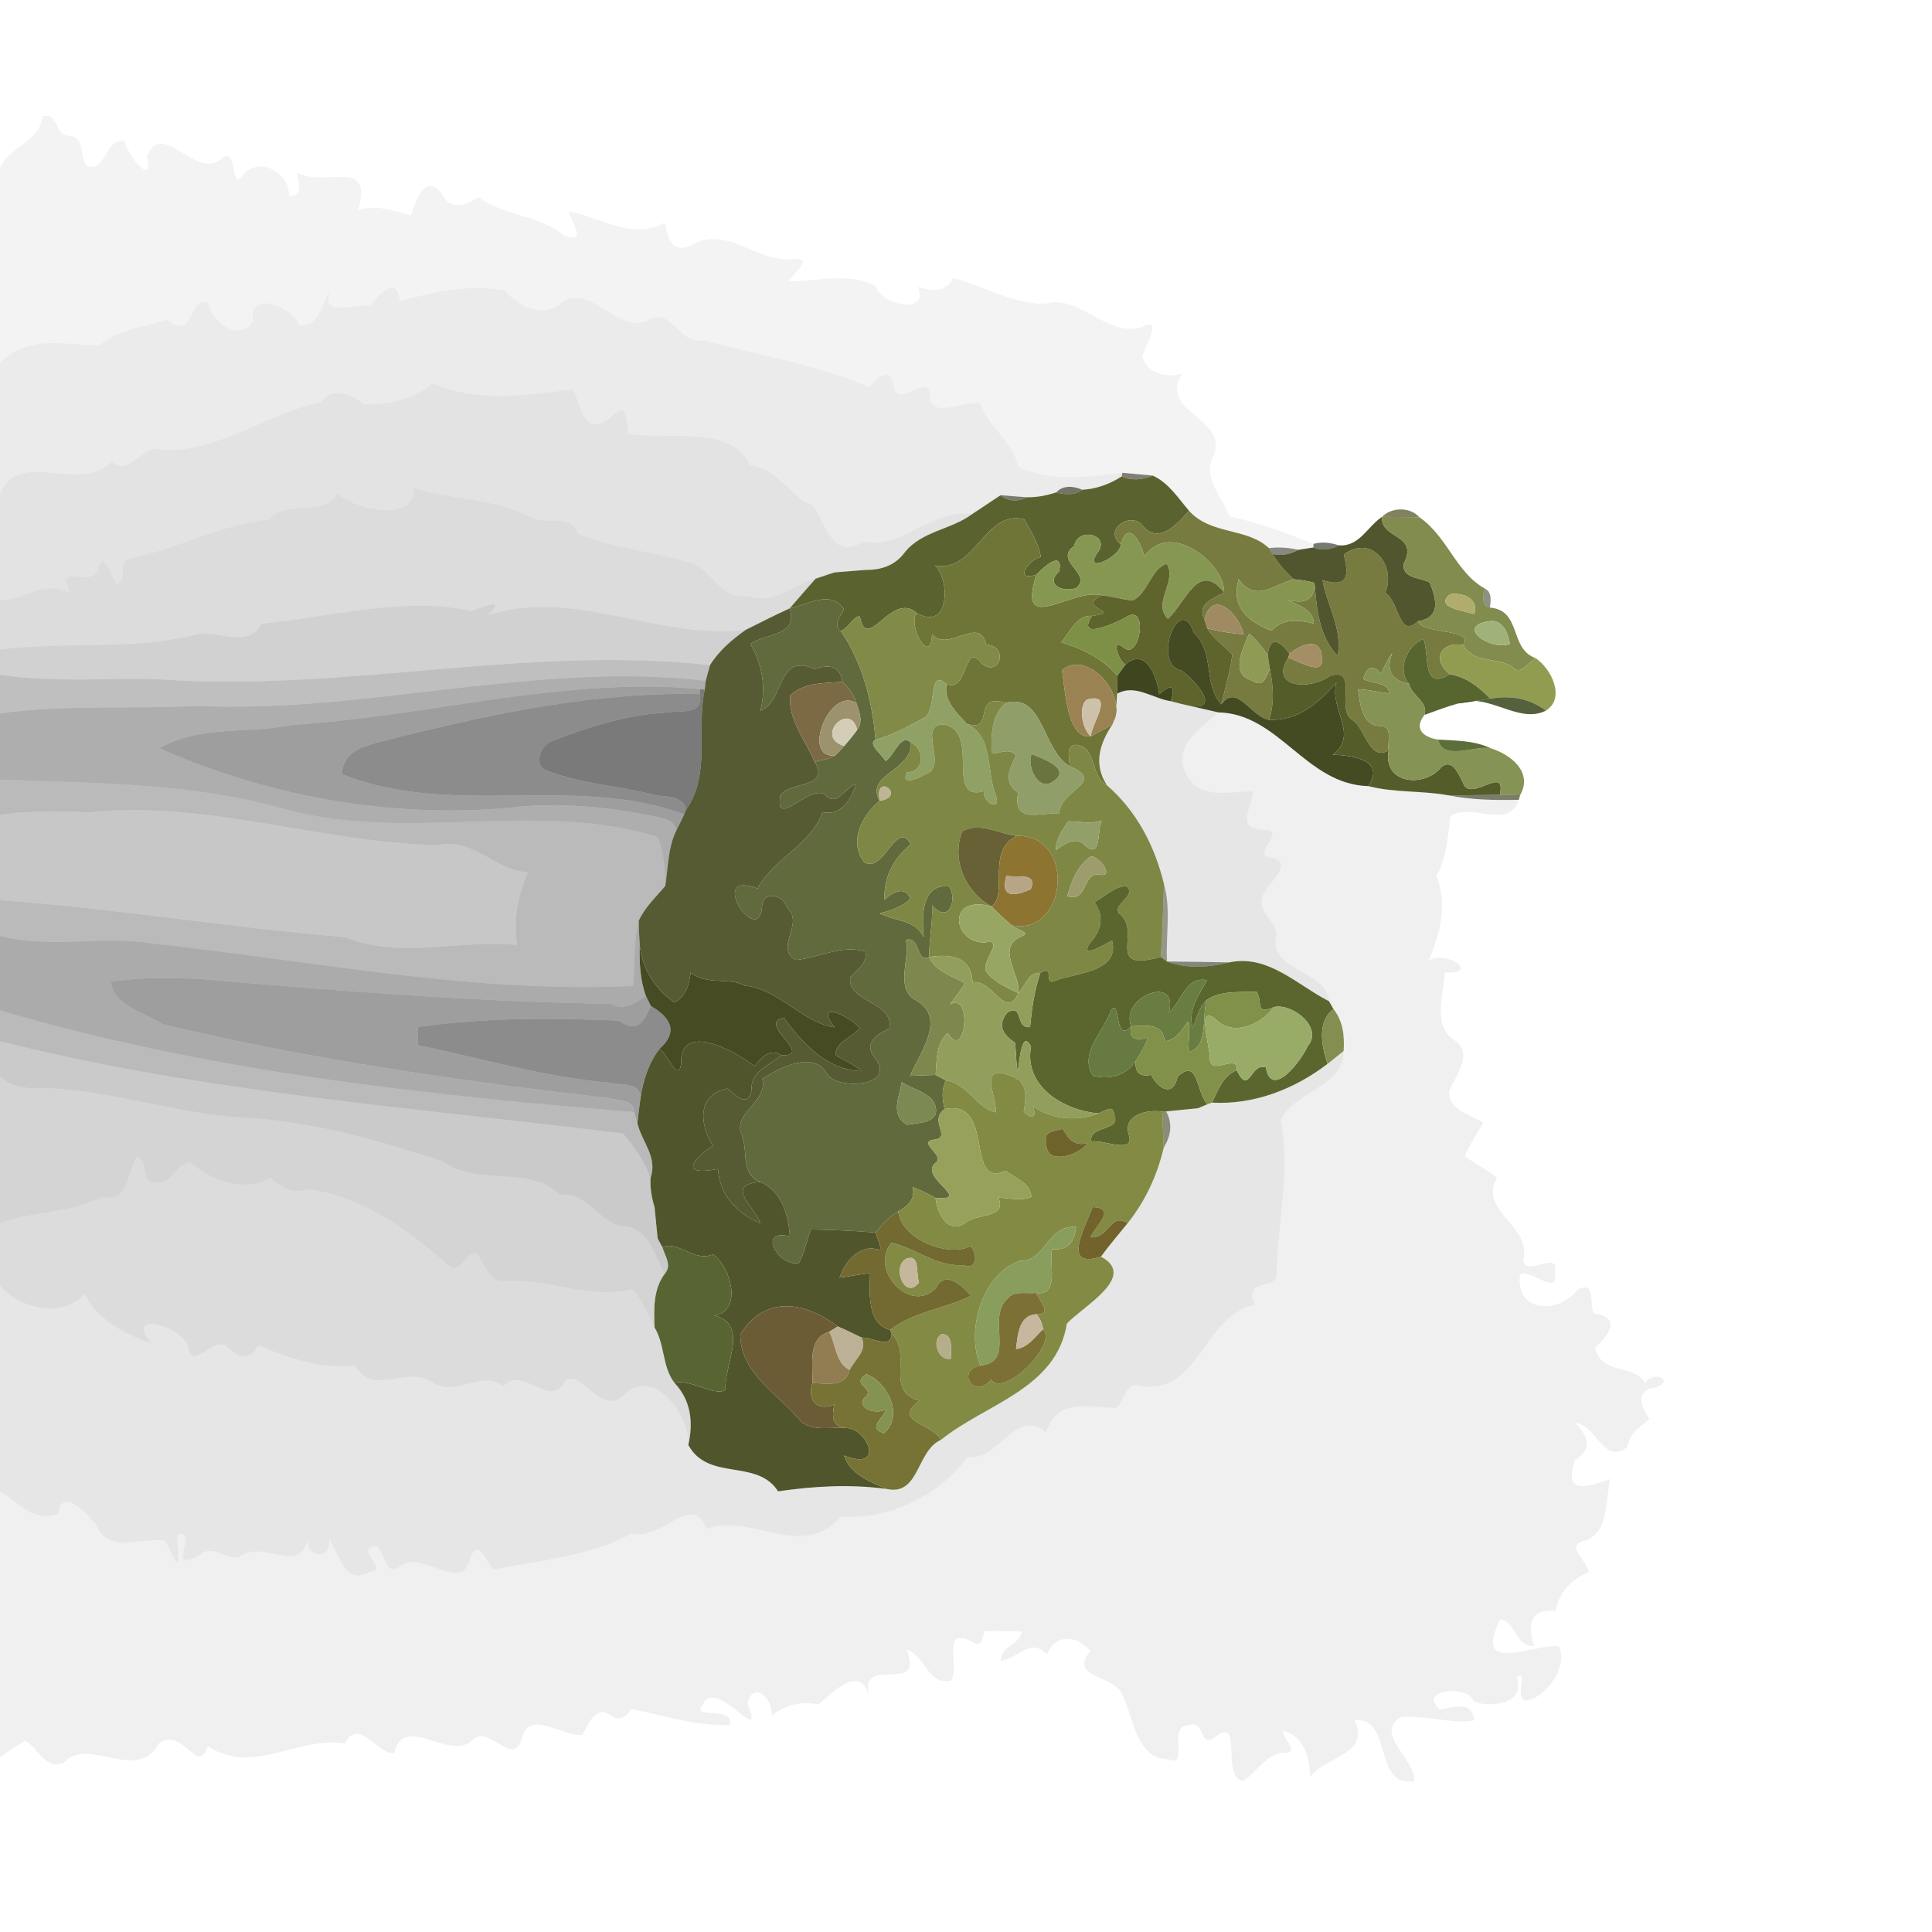 <?xml version="1.0" encoding="UTF-8" ?>
<!DOCTYPE svg PUBLIC "-//W3C//DTD SVG 1.1//EN" "http://www.w3.org/Graphics/SVG/1.1/DTD/svg11.dtd">
<svg width="384pt" height="384pt" viewBox="0 0 384 384" version="1.1" xmlns="http://www.w3.org/2000/svg">
<g id="#0000000e">
<path fill="#000000" opacity="0.05" d=" M 8.43 23.12 C 11.66 22.20 10.80 27.14 13.95 27.03 C 16.88 27.33 15.86 31.03 17.18 32.99 C 21.31 34.28 20.62 27.52 24.73 28.00 C 25.35 30.86 30.77 37.59 29.19 31.02 C 32.32 23.42 39.16 36.36 44.22 31.34 C 47.26 29.45 45.76 37.74 48.11 35.05 C 51.13 30.78 57.77 34.23 57.41 38.95 C 60.42 39.22 59.33 36.05 59.00 34.26 C 64.17 37.40 74.51 31.04 71.14 41.77 C 74.74 40.59 78.22 41.87 81.68 42.84 C 82.62 40.11 84.33 34.33 87.67 38.29 C 89.26 41.83 92.43 41.07 95.10 39.19 C 100.27 42.94 107.15 42.72 112.17 46.85 C 116.82 48.46 113.70 44.27 112.95 41.97 C 119.27 43.16 125.75 47.86 132.08 44.25 C 132.76 47.00 133.24 50.23 136.94 48.99 C 144.45 44.34 150.20 52.29 157.60 51.50 C 162.00 51.22 157.77 54.05 156.79 55.93 C 162.45 55.93 168.96 54.02 174.07 56.91 C 175.24 60.78 184.85 62.64 182.37 56.98 C 185.09 57.81 187.94 58.32 189.41 55.27 C 195.59 56.89 201.16 60.35 207.65 60.41 C 214.17 58.17 220.19 67.25 226.97 65.02 C 231.40 62.58 227.50 68.88 227.05 70.95 C 227.95 74.14 231.96 75.20 234.93 74.26 C 230.31 82.20 243.78 82.71 241.34 90.33 C 238.76 94.72 242.81 98.65 244.41 102.59 C 250.16 103.99 255.78 105.91 261.07 108.10 L 261.05 108.82 C 260.30 108.94 258.81 109.17 258.06 109.28 C 256.14 108.83 254.16 108.71 252.21 108.94 C 247.81 104.81 240.64 106.36 236.31 101.50 C 234.14 98.96 232.25 95.93 229.10 94.52 C 227.59 94.39 224.58 94.11 223.07 93.97 C 216.28 94.81 208.63 95.95 202.37 92.65 C 201.08 87.45 196.53 84.95 194.80 80.12 C 191.16 79.69 184.33 83.68 184.85 77.99 C 183.59 74.44 178.35 81.58 177.61 76.54 C 176.98 72.62 174.23 75.03 172.84 77.00 C 162.26 72.33 150.83 70.76 139.96 67.61 C 135.07 68.93 133.47 60.62 128.67 63.73 C 122.90 66.42 117.77 56.58 111.88 59.90 C 108.47 63.47 103.00 61.05 100.31 57.71 C 93.34 56.47 86.23 58.00 79.41 59.90 C 79.14 54.58 75.24 58.48 73.60 60.74 C 70.84 60.29 63.33 63.31 65.70 57.74 C 63.77 60.36 63.79 64.90 59.47 64.63 C 58.23 61.08 49.20 57.37 50.30 63.80 C 47.69 68.28 42.04 64.06 41.46 60.29 C 37.29 58.63 38.88 68.09 33.09 63.54 C 28.62 65.11 23.83 65.32 19.70 68.69 C 12.84 68.55 5.54 66.43 0.00 72.16 L 0.00 33.40 C 1.90 28.98 8.01 28.15 8.43 23.12 Z" />
</g>
<g id="#00000015">
<path fill="#000000" opacity="0.08" d=" M 73.60 60.74 C 75.24 58.48 79.14 54.58 79.41 59.90 C 86.23 58.00 93.34 56.47 100.31 57.71 C 103.00 61.05 108.47 63.47 111.88 59.90 C 117.77 56.58 122.90 66.42 128.67 63.73 C 133.47 60.62 135.07 68.93 139.96 67.61 C 150.83 70.76 162.26 72.33 172.84 77.00 C 174.23 75.03 176.98 72.62 177.61 76.54 C 178.35 81.58 183.59 74.44 184.85 77.99 C 184.33 83.68 191.16 79.69 194.80 80.12 C 196.53 84.95 201.08 87.45 202.37 92.65 C 208.63 95.95 216.28 94.81 223.07 93.97 L 222.96 94.68 C 220.59 96.21 217.94 97.19 215.11 97.34 C 213.42 96.61 211.29 96.36 209.94 97.86 C 208.05 98.48 206.10 98.87 204.11 98.83 C 202.80 98.73 200.18 98.53 198.87 98.43 C 196.98 99.65 195.13 100.93 193.25 102.16 C 185.22 101.05 179.45 109.21 171.55 107.70 C 165.34 111.53 164.20 103.93 161.52 100.52 C 156.79 98.62 154.47 92.84 149.07 92.54 C 145.48 84.15 132.12 87.64 124.80 86.17 C 124.35 81.43 124.17 80.05 121.15 83.16 C 115.64 87.02 115.68 80.35 113.82 77.39 C 104.69 78.56 94.70 80.07 86.03 76.17 C 82.19 79.33 77.27 80.61 72.32 80.36 C 70.03 78.38 65.87 76.79 63.88 79.91 C 53.26 82.01 43.80 89.86 32.32 89.45 C 28.06 87.97 26.18 94.91 22.24 91.75 C 15.95 98.32 3.33 88.83 0.00 98.37 L 0.00 72.16 C 5.54 66.43 12.84 68.55 19.70 68.69 C 23.83 65.32 28.62 65.11 33.09 63.54 C 38.88 68.09 37.29 58.63 41.46 60.29 C 42.04 64.06 47.69 68.28 50.30 63.80 C 49.20 57.37 58.23 61.08 59.47 64.63 C 63.79 64.90 63.77 60.36 65.70 57.74 C 63.33 63.31 70.84 60.29 73.60 60.74 Z" />
</g>
<g id="#0000001c">
<path fill="#000000" opacity="0.11" d=" M 72.32 80.36 C 77.27 80.61 82.19 79.33 86.03 76.17 C 94.70 80.07 104.69 78.56 113.82 77.39 C 115.68 80.35 115.64 87.02 121.15 83.16 C 124.17 80.05 124.35 81.43 124.80 86.17 C 132.12 87.64 145.48 84.15 149.07 92.54 C 154.47 92.84 156.79 98.62 161.52 100.52 C 164.20 103.93 165.34 111.53 171.55 107.70 C 179.45 109.21 185.22 101.05 193.25 102.16 C 189.08 105.29 183.23 105.52 179.82 109.79 C 177.96 112.35 175.16 113.31 172.11 113.27 C 170.55 113.39 167.45 113.65 165.89 113.77 C 164.61 114.15 163.37 114.62 162.10 115.02 C 157.56 116.26 153.71 120.28 148.59 118.49 C 142.88 119.33 141.32 112.49 136.36 111.59 C 129.25 109.54 121.53 108.92 114.94 106.13 C 113.20 101.75 108.54 104.63 105.24 102.71 C 98.03 98.91 89.90 99.46 82.32 97.01 C 82.50 103.85 71.02 101.51 67.06 98.12 C 63.97 103.03 56.87 99.06 53.37 103.32 C 44.24 104.07 35.29 109.07 25.97 110.98 C 23.29 111.50 25.44 114.97 23.30 116.08 C 22.10 115.04 20.73 109.20 19.66 112.61 C 18.71 117.74 10.76 111.04 13.98 117.94 C 8.53 114.93 4.81 119.59 0.00 119.16 L 0.00 98.37 C 3.33 88.83 15.95 98.32 22.24 91.75 C 26.18 94.91 28.06 87.97 32.32 89.45 C 43.80 89.86 53.26 82.01 63.88 79.91 C 65.87 76.79 70.03 78.38 72.32 80.36 Z" />
</g>
<g id="#29221295">
<path fill="#292212" opacity="0.58" d=" M 223.07 93.97 C 224.58 94.11 227.59 94.39 229.10 94.52 C 227.15 95.37 224.93 95.59 222.96 94.68 L 223.07 93.97 Z" />
</g>
<g id="#5a632ffc">
<path fill="#5a632f" opacity="1.00" d=" M 215.11 97.34 C 217.94 97.19 220.59 96.21 222.96 94.68 C 224.93 95.59 227.15 95.37 229.10 94.52 C 232.25 95.93 234.14 98.96 236.31 101.50 C 234.17 104.02 230.51 108.20 227.27 104.70 C 225.08 101.34 219.08 105.21 222.75 108.18 C 222.83 110.59 215.21 114.25 218.03 109.99 C 221.03 106.37 214.29 104.52 213.48 108.54 C 209.26 111.51 217.43 114.12 213.81 116.93 C 211.12 117.74 207.66 116.18 210.53 113.54 C 211.37 109.25 207.49 112.58 206.00 114.22 C 201.52 115.65 204.15 111.45 206.87 110.68 C 206.43 107.97 204.90 105.57 203.57 103.22 C 195.72 101.18 193.78 114.04 185.87 112.38 C 189.09 115.78 188.49 125.62 182.14 121.77 C 177.10 117.47 172.34 130.04 170.91 122.54 C 169.85 122.21 168.55 124.95 167.09 125.40 C 165.39 124.07 167.22 122.51 167.70 121.05 C 165.09 117.12 160.43 120.27 156.94 120.93 C 158.67 118.97 160.36 116.97 162.10 115.02 C 163.37 114.62 164.61 114.15 165.89 113.77 C 167.45 113.65 170.55 113.39 172.11 113.27 C 175.16 113.31 177.96 112.35 179.82 109.79 C 183.23 105.52 189.08 105.29 193.25 102.16 C 195.13 100.93 196.98 99.65 198.87 98.43 C 200.33 99.70 202.46 99.75 204.11 98.83 C 206.10 98.87 208.05 98.48 209.94 97.86 C 211.66 98.36 213.60 98.48 215.11 97.34 Z" />
</g>
<g id="#00000024">
<path fill="#000000" opacity="0.14" d=" M 82.32 97.01 C 89.90 99.46 98.03 98.91 105.24 102.71 C 108.54 104.63 113.20 101.75 114.94 106.13 C 121.53 108.92 129.25 109.54 136.36 111.59 C 141.32 112.49 142.88 119.33 148.59 118.49 C 153.71 120.28 157.56 116.26 162.10 115.02 C 160.36 116.97 158.67 118.97 156.94 120.93 C 153.99 122.26 151.11 123.74 148.21 125.19 C 131.14 127.29 114.00 116.76 97.04 122.24 C 100.81 118.47 96.28 120.67 93.67 121.43 C 79.94 118.46 65.32 122.73 51.92 123.96 C 49.54 129.06 43.27 125.15 39.05 126.10 C 26.37 129.34 12.94 127.43 0.00 129.11 L 0.00 119.16 C 4.81 119.59 8.53 114.93 13.98 117.94 C 10.76 111.04 18.71 117.74 19.66 112.61 C 20.73 109.20 22.10 115.04 23.30 116.08 C 25.44 114.97 23.29 111.50 25.97 110.98 C 35.29 109.07 44.24 104.07 53.37 103.32 C 56.87 99.06 63.97 103.03 67.06 98.12 C 71.02 101.51 82.50 103.85 82.32 97.01 Z" />
</g>
<g id="#292515a2">
<path fill="#292515" opacity="0.64" d=" M 209.94 97.86 C 211.29 96.36 213.42 96.61 215.11 97.34 C 213.60 98.48 211.66 98.36 209.94 97.86 Z" />
</g>
<g id="#2a2c159e">
<path fill="#2a2c15" opacity="0.62" d=" M 198.87 98.43 C 200.18 98.53 202.80 98.73 204.11 98.83 C 202.46 99.75 200.33 99.70 198.87 98.43 Z" />
</g>
<g id="#777b3ffe">
<path fill="#777b3f" opacity="1.00" d=" M 227.27 104.70 C 230.51 108.20 234.17 104.02 236.31 101.50 C 240.64 106.36 247.81 104.81 252.21 108.94 C 252.39 109.23 252.74 109.82 252.92 110.11 C 254.03 112.02 255.53 113.66 257.17 115.14 C 253.28 116.15 249.44 119.88 246.22 115.11 C 244.49 120.75 248.34 123.71 252.73 125.36 C 255.02 122.83 258.11 123.21 261.14 123.93 C 261.02 121.03 257.90 120.26 255.78 119.18 C 259.53 120.21 261.36 119.10 261.27 115.84 C 261.70 120.88 262.12 126.44 265.87 130.37 C 266.89 124.99 263.76 120.39 262.87 115.32 C 267.72 116.79 268.25 114.77 267.09 110.22 C 272.61 106.12 277.56 112.36 275.34 117.82 C 278.15 119.59 278.02 127.10 281.84 123.46 C 282.71 126.13 293.14 124.86 290.82 128.19 C 286.32 127.42 284.47 131.20 288.19 134.01 C 282.59 137.41 284.15 130.48 282.94 126.97 C 279.83 128.23 277.50 132.87 280.06 135.92 C 276.50 135.24 275.38 133.17 276.74 129.72 C 275.83 131.02 275.17 132.45 274.50 133.87 C 272.81 131.95 271.58 132.56 270.97 134.93 C 272.64 136.02 275.87 135.36 276.14 137.84 C 274.06 137.54 272.01 137.09 269.92 136.98 C 270.35 139.72 270.58 144.14 274.23 144.29 C 276.98 144.10 275.68 147.42 276.02 149.14 C 272.11 151.36 271.42 144.93 268.88 143.14 C 265.29 141.20 270.23 132.44 264.31 134.33 C 260.46 137.22 252.23 136.79 256.03 130.72 C 258.13 131.34 263.57 134.89 262.69 130.31 C 262.33 126.44 258.20 128.29 256.32 129.94 C 254.48 127.46 252.51 126.14 251.96 130.13 C 250.85 128.63 249.70 127.14 248.27 125.93 C 247.09 128.78 244.33 134.00 248.85 135.25 C 250.99 136.82 251.75 134.65 252.38 132.86 C 253.07 136.24 253.36 139.77 252.23 143.07 C 248.63 142.50 245.82 135.69 242.75 140.00 C 243.51 136.72 244.49 133.47 244.94 130.12 C 243.32 128.35 241.21 127.02 239.98 124.92 C 242.34 125.43 244.73 125.96 247.16 126.03 C 246.38 122.25 241.01 116.72 239.42 123.16 C 237.77 120.04 241.10 118.97 243.31 117.78 C 243.54 112.24 232.74 103.18 227.45 110.56 C 226.89 108.25 224.37 102.91 222.75 108.18 C 219.08 105.21 225.08 101.34 227.27 104.70 Z" />
</g>
<g id="#4d4c1db2">
<path fill="#4d4c1d" opacity="0.70" d=" M 274.68 102.74 C 276.51 100.82 280.22 100.68 282.09 102.79 C 280.24 102.77 276.53 102.75 274.68 102.74 Z" />
</g>
<g id="#6f7536fe">
<path fill="#6f7536" opacity="1.00" d=" M 185.87 112.38 C 193.78 114.04 195.72 101.18 203.57 103.22 C 204.90 105.57 206.43 107.97 206.87 110.68 C 204.15 111.45 201.52 115.65 206.00 114.22 C 201.96 126.72 212.96 116.78 219.02 118.32 C 213.44 120.90 223.71 121.58 217.03 122.41 C 214.03 122.19 212.58 125.65 210.96 127.67 C 215.19 128.97 219.16 130.88 222.10 134.31 C 222.07 135.50 222.05 136.70 222.03 137.89 C 221.92 139.67 221.89 141.48 221.41 143.21 C 223.92 137.77 215.93 128.98 211.05 133.24 C 211.78 136.85 211.97 146.98 216.79 146.34 C 218.26 145.60 219.69 144.80 221.12 143.99 C 218.53 147.79 217.29 151.92 220.01 156.07 C 216.58 154.30 218.16 148.68 213.98 148.04 C 211.70 148.04 212.56 150.87 212.63 152.30 C 207.20 149.29 207.45 137.66 199.92 139.70 C 192.92 137.64 197.95 145.72 192.18 143.89 C 190.17 141.68 187.49 139.31 188.15 135.99 C 192.56 137.67 191.49 127.16 195.14 131.87 C 198.55 134.79 200.74 128.44 195.99 128.13 C 194.81 122.14 188.38 129.84 185.25 126.04 C 185.09 132.50 180.41 124.75 182.14 121.77 C 188.49 125.62 189.09 115.78 185.87 112.38 Z" />
</g>
<g id="#51562efc">
<path fill="#51562e" opacity="1.00" d=" M 266.09 108.39 C 270.19 108.71 271.73 104.69 274.68 102.74 C 274.38 107.27 282.06 106.03 279.01 112.03 C 278.60 115.01 282.32 114.73 284.16 115.78 C 285.50 119.05 286.45 122.79 281.84 123.46 C 278.02 127.10 278.15 119.59 275.34 117.82 C 277.56 112.36 272.61 106.12 267.09 110.22 C 268.25 114.77 267.72 116.79 262.87 115.32 C 263.76 120.39 266.89 124.99 265.87 130.37 C 262.12 126.44 261.70 120.88 261.27 115.84 C 259.93 115.46 258.54 115.28 257.17 115.14 C 255.53 113.66 254.03 112.02 252.92 110.11 C 254.68 110.55 256.50 110.16 258.06 109.28 C 258.81 109.17 260.30 108.94 261.05 108.82 C 262.71 109.51 264.55 109.27 266.09 108.39 Z" />
</g>
<g id="#7f8a4bfa">
<path fill="#7f8a4b" opacity="0.98" d=" M 274.68 102.74 C 276.53 102.75 280.24 102.77 282.09 102.79 C 287.75 106.69 289.31 113.72 295.13 116.99 C 294.72 118.24 294.36 120.39 296.12 120.76 C 302.53 121.31 299.89 128.94 305.23 130.82 C 303.79 131.57 302.09 134.53 300.55 132.49 C 297.52 130.54 292.86 131.96 290.82 128.19 C 293.14 124.86 282.71 126.13 281.84 123.46 C 286.45 122.79 285.50 119.05 284.16 115.78 C 282.32 114.73 278.60 115.01 279.01 112.03 C 282.06 106.03 274.38 107.27 274.68 102.74 M 288.21 118.10 C 284.95 120.78 291.11 121.44 293.02 122.04 C 294.01 118.96 290.72 117.70 288.21 118.10 M 296.25 123.44 C 289.03 124.29 295.95 129.35 300.09 128.02 C 299.84 125.96 298.71 123.19 296.25 123.44 Z" />
</g>
<g id="#869752ff">
<path fill="#869752" opacity="1.00" d=" M 213.48 108.54 C 214.29 104.52 221.03 106.37 218.03 109.99 C 215.21 114.25 222.83 110.59 222.75 108.18 C 224.37 102.91 226.89 108.25 227.45 110.56 C 232.74 103.18 243.54 112.24 243.31 117.78 C 238.18 111.24 235.67 119.86 232.13 123.01 C 228.94 119.80 234.03 115.63 231.91 112.07 C 228.73 113.01 228.11 118.12 225.07 119.37 C 223.04 119.12 221.06 118.55 219.02 118.32 C 212.96 116.78 201.96 126.72 206.00 114.22 C 207.49 112.58 211.37 109.25 210.53 113.54 C 207.66 116.18 211.12 117.74 213.81 116.93 C 217.43 114.12 209.26 111.51 213.48 108.54 Z" />
</g>
<g id="#2226159b">
<path fill="#222615" opacity="0.61" d=" M 261.07 108.10 C 262.73 107.63 264.46 107.85 266.09 108.39 C 264.55 109.27 262.71 109.51 261.05 108.82 L 261.07 108.10 Z" />
</g>
<g id="#22201088">
<path fill="#222010" opacity="0.53" d=" M 252.21 108.94 C 254.16 108.71 256.14 108.83 258.06 109.28 C 256.50 110.16 254.68 110.55 252.92 110.11 C 252.74 109.82 252.39 109.23 252.21 108.94 Z" />
</g>
<g id="#5e642cfe">
<path fill="#5e642c" opacity="1.00" d=" M 225.07 119.37 C 228.11 118.12 228.73 113.01 231.91 112.07 C 234.03 115.63 228.94 119.80 232.13 123.01 C 235.67 119.86 238.18 111.24 243.31 117.78 C 241.10 118.97 237.77 120.04 239.42 123.16 C 239.56 123.60 239.84 124.48 239.98 124.92 C 241.21 127.02 243.32 128.35 244.94 130.12 C 244.49 133.47 243.51 136.72 242.75 140.00 C 239.04 135.88 241.58 129.95 237.27 125.70 C 234.48 117.48 228.81 131.99 234.77 133.26 C 237.19 134.79 242.88 141.11 236.79 140.36 C 235.42 140.07 234.06 139.74 232.72 139.37 C 233.76 135.88 232.68 136.07 230.40 138.01 C 230.02 134.78 227.80 128.44 223.70 132.08 C 222.24 131.36 220.73 126.47 223.36 128.72 C 226.56 131.46 228.44 119.52 223.70 122.74 C 221.44 123.93 213.85 127.43 217.03 122.41 C 223.71 121.58 213.44 120.90 219.02 118.32 C 221.06 118.55 223.04 119.12 225.07 119.37 Z" />
</g>
<g id="#2f2f19a8">
<path fill="#2f2f19" opacity="0.66" d=" M 165.89 113.77 C 167.45 113.65 170.55 113.39 172.11 113.27 C 170.55 113.39 167.45 113.65 165.89 113.77 Z" />
</g>
<g id="#869651ff">
<path fill="#869651" opacity="1.00" d=" M 246.22 115.11 C 249.44 119.88 253.28 116.15 257.17 115.14 C 258.54 115.28 259.93 115.46 261.27 115.84 C 261.36 119.10 259.53 120.21 255.78 119.18 C 257.90 120.26 261.02 121.03 261.14 123.93 C 258.11 123.21 255.02 122.83 252.73 125.36 C 248.34 123.71 244.49 120.75 246.22 115.11 Z" />
</g>
<g id="#2c361689">
<path fill="#2c3616" opacity="0.54" d=" M 295.13 116.99 C 296.58 117.65 296.31 119.49 296.12 120.76 C 294.36 120.39 294.72 118.24 295.13 116.99 Z" />
</g>
<g id="#b0ac6bff">
<path fill="#b0ac6b" opacity="1.00" d=" M 288.21 118.10 C 290.72 117.70 294.01 118.96 293.02 122.04 C 291.11 121.44 284.95 120.78 288.21 118.10 Z" />
</g>
<g id="#606a3cff">
<path fill="#606a3c" opacity="1.00" d=" M 156.94 120.93 C 160.43 120.27 165.09 117.12 167.70 121.05 C 167.22 122.51 165.39 124.07 167.09 125.40 C 171.43 131.71 173.40 139.46 174.02 147.02 C 172.31 147.88 175.44 150.05 175.99 151.26 C 177.75 150.30 178.97 145.62 181.06 147.60 C 181.39 153.21 171.76 153.95 174.86 159.17 C 171.37 161.98 168.64 167.20 171.70 171.28 C 175.44 174.05 178.30 162.51 181.04 167.84 C 177.60 170.53 175.58 174.45 175.81 178.86 C 177.24 177.37 180.03 175.88 180.93 178.70 C 179.22 180.26 177.05 180.99 174.84 181.53 C 177.97 183.20 181.85 182.70 183.61 186.27 C 183.17 182.38 183.11 175.45 188.67 176.22 C 190.28 178.58 188.71 183.91 185.24 179.93 C 185.44 183.38 184.64 186.76 184.69 190.20 C 182.03 191.61 183.08 185.99 180.04 186.81 C 180.99 190.56 177.69 196.56 182.15 198.88 C 188.16 202.38 182.85 209.21 180.87 213.83 C 182.57 213.81 184.27 213.67 185.97 213.66 C 186.49 213.93 187.51 214.47 188.02 214.74 C 187.09 216.55 187.28 218.53 187.76 220.44 C 184.41 222.83 189.49 226.19 185.43 226.54 C 182.52 227.13 187.59 229.55 186.14 230.97 C 182.03 233.84 193.70 238.72 185.95 238.09 C 184.46 237.29 182.96 236.50 181.37 235.92 C 182.01 238.32 180.46 239.70 178.52 240.76 C 176.72 241.81 175.32 243.37 174.05 244.99 C 169.78 244.60 165.50 244.45 161.22 244.36 C 160.28 246.53 159.99 248.93 158.82 251.00 C 154.83 252.03 150.29 244.07 156.99 245.74 C 156.71 241.44 155.40 236.83 151.13 234.92 C 147.07 233.35 148.78 228.88 147.45 225.63 C 145.47 221.16 152.59 219.20 151.54 214.43 C 155.14 212.11 161.91 208.67 164.45 213.57 C 166.49 216.67 178.45 216.05 173.85 210.18 C 171.55 207.44 174.25 205.45 176.72 204.53 C 178.00 199.07 168.18 199.22 169.02 194.21 C 170.33 192.71 172.51 191.48 171.99 189.13 C 167.34 187.69 162.76 190.34 158.26 190.80 C 153.79 188.54 159.91 183.57 156.52 180.56 C 155.77 177.79 151.54 176.75 151.45 180.39 C 150.60 188.42 140.32 172.72 150.57 176.59 C 153.83 170.56 161.23 167.90 163.49 161.40 C 167.10 162.29 169.25 158.86 170.13 155.83 C 167.90 156.51 166.37 160.49 164.01 158.00 C 161.04 155.63 153.99 165.01 155.09 158.17 C 156.60 155.24 165.18 156.88 161.92 151.41 C 163.29 151.04 164.80 150.94 166.02 150.14 C 166.65 149.54 167.24 148.92 167.81 148.26 C 168.69 147.22 169.58 146.18 170.37 145.06 C 171.63 143.49 170.77 141.42 170.22 139.75 C 169.72 138.09 168.72 136.65 167.41 135.53 C 167.06 132.69 165.25 131.83 161.97 132.97 C 154.25 129.60 156.05 139.45 151.14 141.26 C 152.30 136.57 151.52 132.07 149.13 128.01 C 152.27 125.78 158.74 126.46 156.94 120.93 M 179.24 215.09 C 178.72 218.03 176.87 221.72 180.33 223.56 C 182.46 223.15 186.67 223.26 185.98 220.05 C 185.39 217.20 181.38 216.59 179.24 215.09 Z" />
</g>
<g id="#0000002e">
<path fill="#000000" opacity="0.18" d=" M 51.92 123.96 C 65.32 122.73 79.94 118.46 93.67 121.43 C 96.28 120.67 100.81 118.47 97.04 122.24 C 114.00 116.76 131.14 127.29 148.21 125.19 C 145.49 127.13 142.89 129.32 141.12 132.20 C 104.74 128.17 68.41 137.58 32.02 135.04 C 21.35 134.69 10.60 135.73 0.00 134.10 L 0.00 129.11 C 12.94 127.43 26.37 129.34 39.05 126.10 C 43.27 125.15 49.54 129.06 51.92 123.96 Z" />
</g>
<g id="#a08a64ff">
<path fill="#a08a64" opacity="1.00" d=" M 239.42 123.16 C 241.01 116.72 246.38 122.25 247.16 126.03 C 244.73 125.96 242.34 125.43 239.98 124.92 C 239.84 124.48 239.56 123.60 239.42 123.16 Z" />
</g>
<g id="#575b33fe">
<path fill="#575b33" opacity="1.00" d=" M 148.21 125.19 C 151.11 123.74 153.99 122.26 156.94 120.93 C 158.74 126.46 152.27 125.78 149.13 128.01 C 151.52 132.07 152.30 136.57 151.14 141.26 C 156.05 139.45 154.25 129.60 161.97 132.97 C 165.25 131.83 167.06 132.69 167.41 135.53 C 163.83 135.79 159.84 135.62 157.04 138.22 C 156.68 143.20 160.06 147.09 161.92 151.41 C 165.18 156.88 156.60 155.24 155.09 158.17 C 153.99 165.01 161.04 155.63 164.01 158.00 C 166.37 160.49 167.90 156.51 170.13 155.83 C 169.25 158.86 167.10 162.29 163.49 161.40 C 161.23 167.90 153.83 170.56 150.57 176.59 C 140.32 172.72 150.60 188.42 151.45 180.39 C 151.54 176.75 155.77 177.79 156.52 180.56 C 159.91 183.57 153.79 188.54 158.26 190.80 C 162.76 190.34 167.34 187.69 171.99 189.13 C 172.51 191.48 170.33 192.71 169.02 194.21 C 168.18 199.22 178.00 199.07 176.72 204.53 C 174.25 205.45 171.55 207.44 173.85 210.18 C 178.45 216.05 166.49 216.67 164.45 213.57 C 161.91 208.67 155.14 212.11 151.54 214.43 C 152.59 219.20 145.47 221.16 147.45 225.63 C 148.78 228.88 147.07 233.35 151.13 234.92 C 143.95 235.53 149.81 239.57 151.13 243.12 C 146.48 241.23 142.96 237.38 142.71 232.35 C 133.68 234.05 139.29 229.25 141.71 227.73 C 138.90 223.32 138.63 217.40 144.65 216.37 C 146.38 217.87 148.55 220.17 149.40 216.68 C 149.03 213.02 153.01 211.73 155.32 209.77 C 162.02 209.83 150.22 203.46 155.80 202.27 C 159.53 207.41 164.33 212.68 171.25 212.90 C 169.70 211.54 167.79 210.75 166.05 209.71 C 166.06 207.01 169.41 206.22 170.90 204.35 C 168.64 201.71 161.66 198.73 165.89 204.20 C 159.34 203.20 154.94 196.60 147.95 195.88 C 144.63 194.13 140.61 195.95 137.26 193.28 C 137.00 195.62 136.37 198.14 134.02 199.22 C 130.18 196.58 127.58 192.46 127.15 187.77 C 127.04 186.19 126.97 184.61 126.94 183.03 C 128.16 180.33 130.36 178.33 132.22 176.09 C 132.82 172.42 132.73 168.53 134.40 165.12 C 134.94 164.04 135.50 162.96 135.98 161.86 L 136.30 161.09 C 141.39 153.73 138.33 145.26 140.07 137.06 C 140.12 136.62 140.22 135.74 140.27 135.30 C 140.56 134.26 140.84 133.23 141.12 132.20 C 142.89 129.32 145.49 127.13 148.21 125.19 Z" />
</g>
<g id="#818b47ff">
<path fill="#818b47" opacity="1.00" d=" M 170.91 122.54 C 172.34 130.04 177.10 117.47 182.14 121.77 C 180.41 124.75 185.09 132.50 185.25 126.04 C 188.38 129.84 194.81 122.14 195.99 128.13 C 200.74 128.44 198.55 134.79 195.14 131.87 C 191.49 127.16 192.56 137.67 188.15 135.99 C 184.30 132.64 186.41 140.98 183.71 142.68 C 180.60 144.30 177.44 146.11 174.02 147.02 C 173.40 139.46 171.43 131.71 167.09 125.40 C 168.55 124.95 169.85 122.21 170.91 122.54 Z" />
</g>
<g id="#7d9046ff">
<path fill="#7d9046" opacity="1.00" d=" M 210.96 127.67 C 212.58 125.65 214.03 122.19 217.03 122.41 C 213.85 127.43 221.44 123.93 223.70 122.74 C 228.44 119.52 226.56 131.46 223.36 128.72 C 220.73 126.47 222.24 131.36 223.70 132.08 C 223.17 132.83 222.63 133.57 222.10 134.31 C 219.16 130.88 215.19 128.97 210.96 127.67 Z" />
</g>
<g id="#3f451bf8">
<path fill="#3f451b" opacity="0.97" d=" M 234.77 133.26 C 228.81 131.99 234.48 117.48 237.27 125.70 C 241.58 129.95 239.04 135.88 242.75 140.00 C 245.82 135.69 248.63 142.50 252.23 143.07 C 258.03 143.28 262.03 139.77 265.64 135.64 C 264.10 140.98 270.22 145.94 264.91 149.99 C 269.09 150.18 275.36 151.10 271.99 156.25 C 259.51 155.92 254.26 141.85 242.15 141.59 C 240.81 141.28 238.13 140.67 236.79 140.36 C 242.88 141.11 237.19 134.79 234.77 133.26 Z" />
</g>
<g id="#9eb27aff">
<path fill="#9eb27a" opacity="1.00" d=" M 296.25 123.44 C 298.71 123.19 299.84 125.96 300.09 128.02 C 295.95 129.35 289.03 124.29 296.25 123.44 Z" />
</g>
<g id="#8f9b55ff">
<path fill="#8f9b55" opacity="1.00" d=" M 248.27 125.93 C 249.70 127.14 250.85 128.63 251.96 130.13 C 252.07 130.82 252.27 132.18 252.38 132.86 C 251.75 134.65 250.99 136.82 248.85 135.25 C 244.33 134.00 247.09 128.78 248.27 125.93 Z" />
</g>
<g id="#545d2afb">
<path fill="#545d2a" opacity="1.00" d=" M 251.96 130.13 C 252.51 126.14 254.48 127.46 256.32 129.94 L 256.03 130.72 C 252.23 136.79 260.46 137.22 264.31 134.33 C 270.23 132.44 265.29 141.20 268.88 143.14 C 271.42 144.93 272.11 151.36 276.02 149.14 C 274.74 155.84 283.14 156.70 286.50 152.43 C 288.73 150.72 289.79 153.80 290.69 155.34 C 292.00 160.06 299.51 151.54 298.10 157.97 C 294.66 157.99 291.26 158.11 287.83 158.07 C 282.59 157.11 277.16 157.59 271.99 156.25 C 275.36 151.10 269.09 150.18 264.91 149.99 C 270.22 145.94 264.10 140.98 265.64 135.64 C 262.03 139.77 258.03 143.28 252.23 143.07 C 253.36 139.77 253.07 136.24 252.38 132.86 C 252.27 132.18 252.07 130.82 251.96 130.13 Z" />
</g>
<g id="#56662efc">
<path fill="#56662e" opacity="1.00" d=" M 280.06 135.92 C 277.50 132.87 279.83 128.23 282.94 126.97 C 284.15 130.48 282.59 137.41 288.19 134.01 C 291.44 134.53 293.99 136.57 296.22 138.87 C 294.62 139.11 291.41 139.58 289.81 139.82 C 287.54 140.44 285.35 141.31 283.13 142.09 C 283.97 139.52 280.56 138.30 280.06 135.92 Z" />
</g>
<g id="#a38e66ff">
<path fill="#a38e66" opacity="1.00" d=" M 256.32 129.94 C 258.20 128.29 262.33 126.44 262.69 130.31 C 263.57 134.89 258.13 131.34 256.03 130.72 L 256.32 129.94 Z" />
</g>
<g id="#919c51fb">
<path fill="#919c51" opacity="1.00" d=" M 288.19 134.01 C 284.47 131.20 286.32 127.42 290.82 128.19 C 292.86 131.96 297.52 130.54 300.55 132.49 C 302.09 134.53 303.79 131.57 305.23 130.82 C 308.32 132.87 311.23 138.76 307.26 141.24 C 304.01 138.80 300.16 138.14 296.22 138.87 C 293.99 136.57 291.44 134.53 288.19 134.01 Z" />
</g>
<g id="#859354fc">
<path fill="#859354" opacity="1.00" d=" M 274.50 133.87 C 275.17 132.45 275.83 131.02 276.74 129.72 C 275.38 133.17 276.50 135.24 280.06 135.92 C 280.56 138.30 283.97 139.52 283.13 142.09 C 280.92 144.86 282.92 146.58 285.84 146.99 C 286.71 151.32 293.11 148.12 296.28 148.72 C 300.31 149.97 304.74 153.47 302.13 158.06 C 300.78 158.03 299.44 158.00 298.10 157.97 C 299.51 151.54 292.00 160.06 290.69 155.34 C 289.79 153.80 288.73 150.72 286.50 152.43 C 283.14 156.70 274.74 155.84 276.02 149.14 C 275.68 147.42 276.98 144.10 274.23 144.29 C 270.58 144.14 270.35 139.72 269.92 136.98 C 272.01 137.09 274.06 137.54 276.14 137.84 C 275.87 135.36 272.64 136.02 270.97 134.93 C 271.58 132.56 272.81 131.95 274.50 133.87 Z" />
</g>
<g id="#0000003f">
<path fill="#000000" opacity="0.25" d=" M 32.02 135.04 C 68.41 137.58 104.74 128.17 141.12 132.20 C 140.84 133.23 140.56 134.26 140.27 135.30 C 106.61 131.38 73.14 141.78 39.35 140.32 C 26.22 140.93 13.04 140.04 0.00 141.77 L 0.00 134.10 C 10.60 135.73 21.35 134.69 32.02 135.04 Z" />
</g>
<g id="#3a4018f8">
<path fill="#3a4018" opacity="0.97" d=" M 223.70 132.08 C 227.80 128.44 230.02 134.78 230.40 138.01 C 232.68 136.07 233.76 135.88 232.72 139.37 C 229.14 138.86 225.61 135.85 222.03 137.89 C 222.05 136.70 222.07 135.50 222.10 134.31 C 222.63 133.57 223.17 132.83 223.70 132.08 Z" />
</g>
<g id="#9a8252ff">
<path fill="#9a8252" opacity="1.00" d=" M 211.05 133.24 C 215.93 128.98 223.92 137.77 221.41 143.21 L 221.12 143.99 C 219.69 144.80 218.26 145.60 216.79 146.34 C 217.05 143.64 221.59 137.65 216.10 139.02 C 214.37 140.00 214.92 144.75 216.79 146.34 C 211.97 146.98 211.78 136.85 211.05 133.24 Z" />
</g>
<g id="#00000052">
<path fill="#000000" opacity="0.32" d=" M 39.35 140.32 C 73.14 141.78 106.61 131.38 140.27 135.30 C 140.22 135.74 140.12 136.62 140.07 137.06 L 139.15 136.95 C 111.98 134.44 85.10 142.39 58.01 144.08 C 49.29 145.94 39.67 144.05 31.71 148.73 C 53.32 158.34 77.76 162.71 101.46 160.54 C 111.22 159.35 121.08 160.42 130.66 162.37 C 132.25 162.80 134.17 163.14 134.40 165.12 C 132.73 168.53 132.82 172.42 132.22 176.09 C 132.08 172.79 132.05 169.41 130.67 166.35 C 106.40 158.86 80.66 167.68 56.16 160.69 C 37.88 155.60 18.80 155.67 0.00 154.95 L 0.00 141.77 C 13.04 140.04 26.22 140.93 39.35 140.32 Z" />
</g>
<g id="#8fa165ff">
<path fill="#8fa165" opacity="1.00" d=" M 183.71 142.68 C 186.41 140.98 184.30 132.64 188.15 135.99 C 187.49 139.31 190.17 141.68 192.18 143.89 C 197.54 146.36 195.99 153.36 197.93 158.05 C 199.06 161.52 195.34 159.57 195.53 157.27 C 187.76 159.40 194.84 145.82 187.91 144.04 C 181.86 143.48 188.78 152.55 183.88 153.90 C 182.69 154.72 178.85 156.30 180.29 153.49 C 183.82 153.46 183.83 148.91 181.06 147.60 C 178.97 145.62 177.75 150.30 175.99 151.26 C 175.44 150.05 172.31 147.88 174.02 147.02 C 177.44 146.11 180.60 144.30 183.71 142.68 Z" />
</g>
<g id="#00000062">
<path fill="#000000" opacity="0.38" d=" M 58.01 144.08 C 85.10 142.39 111.98 134.44 139.15 136.95 L 139.06 137.95 C 118.88 137.49 98.88 141.64 79.38 146.46 C 75.02 147.91 68.35 147.94 67.93 153.84 C 89.44 162.67 114.15 153.78 135.98 161.86 C 135.50 162.96 134.94 164.04 134.40 165.12 C 134.17 163.14 132.25 162.80 130.66 162.37 C 121.08 160.42 111.22 159.35 101.46 160.54 C 77.76 162.71 53.32 158.34 31.71 148.73 C 39.67 144.05 49.29 145.94 58.01 144.08 Z" />
</g>
<g id="#7c6a45ff">
<path fill="#7c6a45" opacity="1.00" d=" M 157.04 138.22 C 159.84 135.62 163.83 135.79 167.41 135.53 C 168.72 136.65 169.72 138.09 170.22 139.75 C 164.80 136.34 159.19 151.01 166.02 150.14 C 164.80 150.94 163.29 151.04 161.92 151.41 C 160.06 147.09 156.68 143.20 157.04 138.22 Z" />
</g>
<g id="#01010184">
<path fill="#010101" opacity="0.52" d=" M 139.15 136.95 L 140.07 137.06 C 138.33 145.26 141.39 153.73 136.30 161.09 C 136.13 157.68 131.03 158.60 129.15 157.75 C 122.40 156.19 115.22 155.65 108.74 153.22 C 105.68 151.90 107.60 147.82 110.10 147.13 C 117.06 144.50 124.20 142.16 131.68 141.69 C 134.60 141.03 140.01 142.47 139.06 137.95 L 139.15 136.95 Z" />
</g>
<g id="#0101001a">
<path fill="#010100" opacity="0.10" d=" M 222.03 137.89 C 225.61 135.85 229.14 138.86 232.72 139.37 C 234.06 139.74 235.42 140.07 236.79 140.36 C 238.13 140.67 240.81 141.28 242.15 141.59 C 238.33 145.04 232.40 148.60 236.23 154.66 C 239.03 158.94 244.81 157.30 249.09 157.27 C 248.76 160.55 245.52 164.65 251.06 164.95 C 256.12 164.76 248.66 169.96 252.40 170.46 C 257.44 171.18 252.54 175.15 251.29 177.37 C 248.94 181.42 254.61 183.05 253.56 186.64 C 252.82 193.12 263.74 192.97 264.15 199.00 C 257.84 195.79 252.02 189.63 244.32 191.28 C 240.19 191.20 236.07 191.14 231.95 191.10 C 231.68 185.99 232.78 180.71 231.35 175.71 C 229.55 168.19 225.93 161.20 220.01 156.07 C 217.29 151.92 218.53 147.79 221.12 143.99 L 221.41 143.21 C 221.89 141.48 221.92 139.67 222.03 137.89 Z" />
</g>
<g id="#00000073">
<path fill="#000000" opacity="0.45" d=" M 79.38 146.46 C 98.88 141.64 118.88 137.49 139.06 137.95 C 140.01 142.47 134.60 141.03 131.68 141.69 C 124.20 142.16 117.06 144.50 110.10 147.13 C 107.60 147.82 105.68 151.90 108.74 153.22 C 115.22 155.65 122.40 156.19 129.15 157.75 C 131.03 158.60 136.13 157.68 136.30 161.09 L 135.98 161.86 C 114.15 153.78 89.44 162.67 67.93 153.84 C 68.35 147.94 75.02 147.91 79.38 146.46 Z" />
</g>
<g id="#38451cda">
<path fill="#38451c" opacity="0.85" d=" M 296.22 138.87 C 300.16 138.14 304.01 138.80 307.26 141.24 C 301.79 144.04 295.71 137.47 289.81 139.82 C 291.41 139.58 294.62 139.11 296.22 138.87 Z" />
</g>
<g id="#9d926eff">
<path fill="#9d926e" opacity="1.00" d=" M 166.02 150.14 C 159.19 151.01 164.80 136.34 170.22 139.75 C 170.77 141.42 171.63 143.49 170.37 145.06 C 168.91 139.18 161.74 146.56 167.81 148.26 C 167.24 148.92 166.65 149.54 166.02 150.14 Z" />
</g>
<g id="#909e69ff">
<path fill="#909e69" opacity="1.00" d=" M 199.92 139.70 C 207.45 137.66 207.20 149.29 212.63 152.30 C 220.07 155.49 210.73 156.91 210.52 161.65 C 207.23 161.40 201.08 163.96 202.36 157.58 C 199.32 155.52 200.60 152.89 201.92 150.17 C 200.72 148.54 198.69 149.80 197.07 149.77 C 197.02 146.20 196.97 142.24 199.92 139.70 M 205.01 149.89 C 204.08 152.40 206.39 157.45 209.31 155.32 C 213.16 152.80 207.21 150.76 205.01 149.89 Z" />
</g>
<g id="#cec1aaff">
<path fill="#cec1aa" opacity="1.00" d=" M 216.79 146.34 C 214.92 144.75 214.37 140.00 216.10 139.02 C 221.59 137.65 217.05 143.64 216.79 146.34 Z" />
</g>
<g id="#7f8745fe">
<path fill="#7f8745" opacity="1.00" d=" M 192.18 143.89 C 197.95 145.72 192.92 137.64 199.92 139.70 C 196.97 142.24 197.02 146.20 197.07 149.77 C 198.69 149.80 200.72 148.54 201.92 150.17 C 200.60 152.89 199.32 155.52 202.36 157.58 C 201.08 163.96 207.23 161.40 210.52 161.65 C 210.73 156.91 220.07 155.49 212.63 152.30 C 212.56 150.87 211.70 148.04 213.98 148.04 C 218.16 148.68 216.58 154.30 220.01 156.07 C 225.93 161.20 229.55 168.19 231.35 175.71 C 231.16 180.54 231.06 185.38 230.73 190.20 C 219.18 193.37 227.26 185.14 222.39 181.53 C 221.09 179.60 226.16 178.07 223.82 176.07 C 221.42 176.30 219.57 178.20 217.52 179.33 C 219.61 182.15 218.87 185.09 216.57 187.49 C 214.55 190.81 219.68 187.56 221.05 186.96 C 222.57 193.28 213.77 193.35 209.89 194.87 C 207.12 196.24 209.90 191.58 206.77 193.37 C 204.39 193.20 203.77 195.97 202.40 197.38 C 202.87 193.45 197.78 188.38 203.04 186.11 C 205.25 185.40 201.74 184.72 201.13 183.94 C 212.18 185.98 213.92 165.85 202.11 166.14 C 198.54 165.76 194.73 163.26 191.24 165.24 C 189.04 170.88 191.88 177.32 197.06 180.15 C 187.96 177.70 189.42 187.57 195.78 187.32 C 200.28 186.39 194.13 191.61 196.36 193.58 C 198.01 195.37 200.25 196.35 202.40 197.38 C 200.00 203.03 197.19 194.47 193.31 195.25 C 193.03 190.10 189.09 189.56 184.69 190.20 C 184.64 186.76 185.44 183.38 185.24 179.93 C 188.71 183.91 190.28 178.58 188.67 176.22 C 183.11 175.45 183.17 182.38 183.61 186.27 C 181.85 182.70 177.97 183.20 174.84 181.53 C 177.05 180.99 179.22 180.26 180.93 178.70 C 180.03 175.88 177.24 177.37 175.81 178.86 C 175.58 174.45 177.60 170.53 181.04 167.84 C 178.30 162.51 175.44 174.05 171.70 171.28 C 168.64 167.20 171.37 161.98 174.86 159.17 C 180.40 158.27 173.67 153.23 174.86 159.17 C 171.76 153.95 181.39 153.21 181.06 147.60 C 183.83 148.91 183.82 153.46 180.29 153.49 C 178.85 156.30 182.69 154.72 183.88 153.90 C 188.78 152.55 181.86 143.48 187.91 144.04 C 194.84 145.82 187.76 159.40 195.53 157.27 C 195.34 159.57 199.06 161.52 197.93 158.05 C 195.99 153.36 197.54 146.36 192.18 143.89 M 212.34 163.24 C 211.15 164.98 209.84 166.76 209.86 168.98 C 211.67 167.68 213.90 166.03 215.82 168.18 C 218.94 170.73 218.04 164.97 218.95 163.10 C 216.75 163.85 214.55 163.24 212.34 163.24 M 216.49 170.43 C 214.01 172.36 212.96 175.19 212.14 178.11 C 216.55 179.48 214.88 172.79 219.05 173.91 C 221.57 173.89 217.55 169.26 216.49 170.43 Z" />
</g>
<g id="#0000000f">
<path fill="#000000" opacity="0.06" d=" M 236.23 154.66 C 232.40 148.60 238.33 145.04 242.15 141.59 C 254.26 141.85 259.51 155.92 271.99 156.25 C 277.16 157.59 282.59 157.11 287.83 158.07 C 292.44 159.00 297.18 159.07 301.88 158.97 C 299.78 165.19 292.53 159.34 288.28 162.23 C 287.71 166.28 287.62 170.51 285.48 174.12 C 287.78 179.62 286.22 185.63 283.98 190.88 C 287.56 188.77 294.37 193.70 287.20 193.27 C 286.89 197.79 284.60 203.81 289.17 206.85 C 293.06 209.42 289.09 213.95 287.98 217.06 C 287.99 220.63 292.28 221.62 294.80 223.14 C 293.57 225.36 292.08 227.44 291.15 229.81 C 293.22 231.33 295.54 232.49 297.57 234.08 C 293.70 240.64 304.48 243.66 302.76 250.31 C 302.81 254.22 310.25 248.08 309.02 253.02 C 310.09 258.35 302.21 250.62 302.04 253.92 C 301.65 261.11 310.02 260.99 313.45 256.40 C 317.43 254.17 315.76 259.69 316.80 261.00 C 322.30 261.97 320.02 265.06 316.98 267.95 C 318.64 273.47 324.29 270.92 327.01 274.81 C 329.06 272.17 332.95 274.57 328.88 275.82 C 324.89 276.34 326.20 279.72 327.85 282.08 C 325.87 283.57 323.83 284.94 323.45 287.62 C 318.62 291.34 317.60 283.29 313.03 282.75 C 315.59 285.41 316.71 288.04 313.01 290.24 C 310.45 297.94 316.62 295.01 320.05 294.00 C 319.04 298.18 319.86 304.43 315.14 306.17 C 310.69 307.09 315.51 310.10 315.74 312.47 C 312.37 313.90 309.80 316.43 309.25 320.16 C 304.19 319.78 303.44 322.77 304.94 327.15 C 301.14 327.33 301.33 322.27 298.16 321.86 C 292.69 333.06 304.10 326.80 309.84 327.20 C 311.68 330.99 307.79 336.70 303.97 337.90 C 300.25 338.75 304.16 331.09 301.48 333.46 C 303.40 338.94 295.48 339.47 292.96 338.13 C 291.55 334.69 281.72 335.84 286.14 339.76 C 288.89 339.40 292.71 337.88 292.95 341.96 C 288.36 342.77 283.15 340.74 278.31 341.34 C 273.12 344.61 281.39 349.68 281.09 354.06 C 272.78 355.31 276.92 341.04 269.20 341.93 C 272.44 348.87 263.52 348.95 260.39 353.21 C 260.35 349.19 259.13 344.98 254.89 343.95 C 254.93 345.35 258.19 348.24 255.65 348.34 C 251.76 348.22 249.97 352.26 246.99 354.01 C 242.53 353.10 247.29 340.74 241.40 345.34 C 238.31 347.65 239.60 341.39 236.06 342.98 C 232.05 342.87 236.41 351.54 232.28 349.66 C 225.73 349.64 225.32 341.32 223.10 336.82 C 221.21 332.69 212.30 333.64 216.73 328.14 C 214.31 325.33 210.10 324.29 208.02 328.84 C 204.83 325.27 202.31 329.73 198.91 330.11 C 198.84 327.22 202.78 326.94 203.11 324.23 C 200.64 324.23 198.18 324.08 195.72 324.20 C 195.24 325.27 195.34 327.33 193.62 326.54 C 186.53 322.47 191.10 332.04 188.90 334.08 C 184.26 334.91 183.97 329.00 180.20 327.89 C 183.85 337.24 170.65 328.54 172.75 337.10 C 170.90 330.62 165.61 336.32 162.72 338.76 C 159.20 338.12 156.20 338.76 153.41 340.99 C 153.59 337.22 149.58 334.05 148.56 338.62 C 152.26 347.96 142.32 333.10 139.75 338.73 C 136.86 341.90 146.18 338.88 145.00 342.86 C 138.28 343.16 131.93 340.87 125.41 339.71 C 124.39 341.49 122.94 342.25 121.19 340.82 C 118.32 338.84 116.87 342.92 115.72 344.83 C 111.47 345.07 105.14 339.59 103.68 345.60 C 102.01 351.55 97.03 342.45 93.86 345.87 C 89.53 350.23 80.26 340.33 78.37 348.34 C 75.38 349.24 71.34 341.01 68.59 346.52 C 58.92 345.06 50.25 353.00 41.32 347.06 C 39.20 353.18 36.41 343.03 31.60 346.52 C 27.09 354.52 17.75 344.96 12.64 350.35 C 9.18 351.91 7.52 347.49 5.08 345.96 C 3.32 346.94 1.67 348.10 0.00 349.22 L 0.00 296.46 C 3.76 298.56 6.57 302.68 11.59 300.85 C 12.01 295.29 17.95 301.03 19.36 303.54 C 21.86 308.79 28.29 305.46 32.74 306.21 C 34.33 308.26 36.12 315.38 35.18 305.14 C 40.16 303.33 31.88 314.06 40.59 308.45 C 43.05 307.52 45.03 310.07 47.42 309.47 C 52.49 305.71 59.43 313.40 61.27 305.70 C 60.56 309.65 66.01 310.26 65.39 305.91 C 67.61 308.87 68.43 315.26 73.43 312.44 C 77.37 312.14 70.91 308.32 74.21 307.35 C 76.38 306.71 76.23 313.75 79.39 311.38 C 83.80 307.64 91.94 317.28 93.53 309.41 C 95.42 305.44 96.68 310.99 98.22 311.97 C 107.44 309.95 117.12 309.50 125.60 304.73 C 131.28 306.52 137.63 296.32 140.40 303.85 C 149.70 300.68 159.35 310.30 167.17 301.41 C 176.80 302.17 186.70 297.17 192.31 289.58 C 198.71 290.32 201.64 279.67 207.93 284.61 C 210.19 277.77 216.49 279.75 221.77 279.84 C 223.69 278.57 223.47 274.60 226.40 275.41 C 238.23 277.68 239.09 261.49 249.35 259.34 C 247.01 253.63 254.44 256.69 253.71 252.82 C 254.04 242.84 256.52 232.34 254.54 222.67 C 256.65 217.30 267.30 215.86 267.06 208.88 C 267.26 205.88 266.93 202.94 265.05 200.57 C 264.83 200.18 264.37 199.39 264.15 199.00 C 263.74 192.97 252.82 193.12 253.56 186.64 C 254.61 183.05 248.94 181.42 251.29 177.37 C 252.54 175.15 257.44 171.18 252.40 170.46 C 248.66 169.96 256.12 164.76 251.06 164.95 C 245.52 164.65 248.76 160.55 249.09 157.27 C 244.81 157.30 239.03 158.94 236.23 154.66 Z" />
</g>
<g id="#d3ccb7ff">
<path fill="#d3ccb7" opacity="1.00" d=" M 167.81 148.26 C 161.74 146.56 168.91 139.18 170.37 145.06 C 169.58 146.18 168.69 147.22 167.81 148.26 Z" />
</g>
<g id="#475b1fe1">
<path fill="#475b1f" opacity="0.88" d=" M 285.84 146.99 C 289.36 147.23 293.02 147.15 296.28 148.72 C 293.11 148.12 286.71 151.32 285.84 146.99 Z" />
</g>
<g id="#6a743eff">
<path fill="#6a743e" opacity="1.00" d=" M 205.01 149.89 C 207.21 150.76 213.16 152.80 209.31 155.32 C 206.39 157.45 204.08 152.40 205.01 149.89 Z" />
</g>
<g id="#00000044">
<path fill="#000000" opacity="0.27" d=" M 0.00 154.95 C 18.80 155.67 37.88 155.60 56.16 160.69 C 80.66 167.68 106.40 158.86 130.67 166.35 C 132.05 169.41 132.08 172.79 132.22 176.09 C 130.36 178.33 128.16 180.33 126.94 183.03 C 125.82 187.22 126.30 191.65 125.82 195.95 C 93.71 197.46 62.27 190.94 30.54 187.57 C 20.45 185.80 9.94 188.66 0.00 186.00 L 0.00 178.94 C 22.94 180.53 45.68 184.40 68.69 186.28 C 79.79 190.77 91.26 186.61 102.79 187.82 C 101.91 182.99 103.04 177.77 104.92 173.33 C 98.62 173.20 93.98 166.33 87.02 167.98 C 63.77 167.49 41.28 159.05 17.99 161.43 C 11.99 161.33 5.95 160.96 0.00 162.02 L 0.00 154.95 Z" />
</g>
<g id="#bdb594ff">
<path fill="#bdb594" opacity="1.00" d=" M 174.86 159.17 C 180.40 158.27 173.67 153.23 174.86 159.17 Z" />
</g>
<g id="#303417a3">
<path fill="#303417" opacity="0.64" d=" M 287.83 158.07 C 291.26 158.11 294.66 157.99 298.10 157.97 C 299.44 158.00 300.78 158.03 302.13 158.06 L 301.88 158.97 C 297.18 159.07 292.44 159.00 287.83 158.07 Z" />
</g>
<g id="#00000037">
<path fill="#000000" opacity="0.22" d=" M 0.00 162.02 C 5.95 160.96 11.99 161.33 17.99 161.43 C 41.28 159.05 63.77 167.49 87.02 167.98 C 93.98 166.33 98.62 173.20 104.92 173.33 C 103.04 177.77 101.91 182.99 102.79 187.82 C 91.26 186.61 79.79 190.77 68.69 186.28 C 45.68 184.40 22.94 180.53 0.00 178.94 L 0.00 162.02 Z" />
</g>
<g id="#939f69ff">
<path fill="#939f69" opacity="1.00" d=" M 212.34 163.24 C 214.55 163.24 216.75 163.85 218.95 163.10 C 218.04 164.97 218.94 170.73 215.82 168.18 C 213.90 166.03 211.67 167.68 209.86 168.98 C 209.84 166.76 211.15 164.98 212.34 163.24 Z" />
</g>
<g id="#686135ff">
<path fill="#686135" opacity="1.00" d=" M 191.24 165.24 C 194.73 163.26 198.54 165.76 202.11 166.14 C 195.93 169.01 200.51 177.76 197.06 180.15 C 191.88 177.32 189.04 170.88 191.24 165.24 Z" />
</g>
<g id="#8d7431ff">
<path fill="#8d7431" opacity="1.00" d=" M 202.11 166.14 C 213.92 165.85 212.18 185.98 201.13 183.94 C 199.70 182.75 198.37 181.46 197.06 180.15 C 200.51 177.76 195.93 169.01 202.11 166.14 M 200.04 174.07 C 198.70 178.53 201.70 178.17 204.87 176.74 C 206.31 173.26 202.08 174.51 200.04 174.07 Z" />
</g>
<g id="#9c9c6dff">
<path fill="#9c9c6d" opacity="1.00" d=" M 216.49 170.43 C 217.55 169.26 221.57 173.89 219.05 173.91 C 214.88 172.79 216.55 179.48 212.14 178.11 C 212.96 175.19 214.01 172.36 216.49 170.43 Z" />
</g>
<g id="#b8a588ff">
<path fill="#b8a588" opacity="1.00" d=" M 200.04 174.07 C 202.08 174.51 206.31 173.26 204.87 176.74 C 201.70 178.17 198.70 178.53 200.04 174.07 Z" />
</g>
<g id="#5b662efd">
<path fill="#5b662e" opacity="1.00" d=" M 217.52 179.33 C 219.57 178.20 221.42 176.30 223.82 176.07 C 226.16 178.07 221.09 179.60 222.39 181.53 C 227.26 185.14 219.18 193.37 230.73 190.20 C 231.03 190.43 231.64 190.88 231.95 191.10 C 235.74 192.60 240.34 192.29 244.32 191.28 C 252.02 189.63 257.84 195.79 264.15 199.00 C 264.37 199.39 264.83 200.18 265.05 200.57 C 261.67 203.04 262.72 208.01 263.85 211.46 C 257.24 216.50 249.24 219.61 240.86 219.16 C 242.15 216.76 242.99 213.77 245.81 212.73 C 248.36 217.96 248.42 211.19 251.60 212.14 C 252.67 218.60 258.63 210.90 259.92 207.92 C 263.11 204.20 256.78 199.29 253.18 200.17 C 249.33 201.83 251.07 199.19 249.76 197.10 C 246.53 197.26 242.44 196.83 239.81 198.78 C 238.26 200.27 237.87 202.43 237.07 204.34 C 236.01 200.59 238.35 197.77 239.90 194.80 C 235.53 194.06 235.04 199.01 232.32 201.19 C 234.39 193.53 222.51 198.12 224.83 203.98 C 221.41 207.79 222.74 197.86 220.78 200.90 C 219.39 205.06 214.34 209.42 217.26 213.84 C 220.73 214.67 223.85 213.68 225.75 210.85 C 225.50 213.19 226.59 214.08 228.78 213.64 C 230.26 216.40 233.12 218.21 234.07 213.99 C 238.19 210.11 237.70 217.06 240.00 219.48 C 239.53 219.68 238.58 220.07 238.11 220.27 C 236.53 220.43 233.37 220.74 231.78 220.90 L 231.01 220.95 C 227.99 220.47 223.06 221.56 224.38 225.62 C 225.62 229.50 219.10 226.42 216.92 226.89 C 216.25 223.60 223.02 224.90 221.43 221.59 C 221.37 219.31 219.48 220.92 218.27 221.29 C 211.54 220.71 203.43 216.03 204.93 208.00 C 202.05 202.41 202.61 221.52 201.78 207.30 C 199.83 205.92 197.84 204.09 200.27 201.20 C 203.51 199.40 201.68 204.56 204.74 204.13 C 205.07 200.48 205.61 196.85 206.77 193.37 C 209.90 191.58 207.12 196.24 209.89 194.87 C 213.77 193.35 222.57 193.28 221.05 186.96 C 219.68 187.56 214.55 190.81 216.57 187.49 C 218.87 185.09 219.61 182.15 217.52 179.33 Z" />
</g>
<g id="#2c331580">
<path fill="#2c3315" opacity="0.50" d=" M 231.35 175.71 C 232.78 180.71 231.68 185.99 231.95 191.10 C 231.64 190.88 231.03 190.43 230.73 190.20 C 231.06 185.38 231.16 180.54 231.35 175.71 Z" />
</g>
<g id="#98a664ff">
<path fill="#98a664" opacity="1.00" d=" M 195.78 187.32 C 189.42 187.57 187.96 177.70 197.06 180.15 C 198.37 181.46 199.70 182.75 201.13 183.94 C 201.74 184.72 205.25 185.40 203.04 186.11 C 197.78 188.38 202.87 193.45 202.40 197.38 C 200.25 196.35 198.01 195.37 196.36 193.58 C 194.13 191.61 200.28 186.39 195.78 187.32 Z" />
</g>
<g id="#00000053">
<path fill="#000000" opacity="0.33" d=" M 125.82 195.95 C 126.30 191.65 125.82 187.22 126.94 183.03 C 126.97 184.61 127.04 186.19 127.15 187.77 C 127.05 191.21 127.20 194.70 128.38 197.97 C 126.32 199.26 124.18 201.00 121.41 199.51 C 94.31 199.11 67.22 196.95 40.33 194.62 C 34.24 194.27 27.98 194.23 21.96 195.12 C 22.83 200.13 28.68 201.19 32.37 203.58 C 61.45 210.55 91.15 214.83 120.87 218.22 C 122.73 218.87 126.04 218.33 126.05 221.04 C 83.61 217.58 40.83 212.90 0.00 200.82 L 0.00 186.00 C 9.94 188.66 20.45 185.80 30.54 187.57 C 62.27 190.94 93.71 197.46 125.82 195.95 Z" />
</g>
<g id="#7e874dff">
<path fill="#7e874d" opacity="1.00" d=" M 180.04 186.81 C 183.08 185.99 182.03 191.61 184.69 190.20 C 185.97 193.14 189.25 193.96 191.80 195.41 C 190.94 196.90 189.82 198.21 188.82 199.62 C 193.41 197.08 191.89 211.19 188.37 205.33 C 186.02 207.31 186.19 210.85 185.97 213.66 C 184.27 213.67 182.57 213.81 180.87 213.83 C 182.85 209.21 188.16 202.38 182.15 198.88 C 177.69 196.56 180.99 190.56 180.04 186.81 Z" />
</g>
<g id="#464b24fd">
<path fill="#464b24" opacity="1.00" d=" M 127.15 187.77 C 127.58 192.46 130.18 196.58 134.02 199.22 C 136.37 198.14 137.00 195.62 137.26 193.28 C 140.61 195.95 144.63 194.13 147.95 195.88 C 154.94 196.60 159.34 203.20 165.89 204.20 C 161.66 198.73 168.64 201.71 170.90 204.35 C 169.41 206.22 166.06 207.01 166.05 209.71 C 167.79 210.75 169.70 211.54 171.25 212.90 C 164.33 212.68 159.53 207.41 155.80 202.27 C 150.22 203.46 162.02 209.83 155.32 209.77 C 152.99 208.20 151.35 210.25 149.95 211.92 C 146.00 208.78 134.97 202.89 135.38 211.54 C 134.73 215.31 132.65 209.25 131.03 208.52 C 134.90 205.12 133.36 202.27 129.38 199.96 C 129.13 199.46 128.63 198.46 128.38 197.97 C 127.20 194.70 127.05 191.21 127.15 187.77 Z" />
</g>
<g id="#929f5cff">
<path fill="#929f5c" opacity="1.00" d=" M 184.69 190.20 C 189.09 189.56 193.03 190.10 193.31 195.25 C 197.19 194.47 200.00 203.03 202.40 197.38 C 203.77 195.97 204.39 193.20 206.77 193.37 C 205.61 196.85 205.07 200.48 204.74 204.13 C 201.68 204.56 203.51 199.40 200.27 201.20 C 197.84 204.09 199.83 205.92 201.78 207.30 C 202.61 221.52 202.05 202.41 204.93 208.00 C 203.43 216.03 211.54 220.71 218.27 221.29 C 214.37 222.88 209.00 222.64 205.35 219.84 C 206.06 222.27 205.18 222.59 203.48 220.95 C 203.84 218.43 204.47 215.51 201.67 214.17 C 194.00 210.72 198.15 217.89 197.94 221.09 C 194.10 220.28 192.42 215.43 188.02 214.74 C 187.51 214.47 186.49 213.93 185.97 213.66 C 186.19 210.85 186.02 207.31 188.37 205.33 C 191.89 211.19 193.41 197.08 188.82 199.62 C 189.82 198.21 190.94 196.90 191.80 195.41 C 189.25 193.96 185.97 193.14 184.69 190.20 Z" />
</g>
<g id="#1d230e8d">
<path fill="#1d230e" opacity="0.55" d=" M 231.95 191.10 C 236.07 191.14 240.19 191.20 244.32 191.28 C 240.34 192.29 235.74 192.60 231.95 191.10 Z" />
</g>
<g id="#00000061">
<path fill="#000000" opacity="0.38" d=" M 21.96 195.12 C 27.98 194.23 34.24 194.27 40.33 194.62 C 67.22 196.95 94.31 199.11 121.41 199.51 C 124.18 201.00 126.32 199.26 128.38 197.97 C 128.63 198.46 129.13 199.46 129.38 199.96 C 128.14 202.22 127.25 205.81 123.02 202.85 C 109.64 202.30 96.33 202.20 83.06 204.14 C 82.96 205.34 82.98 206.54 83.12 207.75 C 95.69 210.34 108.04 214.06 120.87 215.17 C 123.23 215.82 127.08 214.90 127.32 218.11 C 127.08 219.82 126.87 221.53 126.69 223.26 C 126.53 222.70 126.21 221.59 126.05 221.04 C 126.04 218.33 122.73 218.87 120.87 218.22 C 91.15 214.83 61.45 210.55 32.37 203.58 C 28.68 201.19 22.83 200.13 21.96 195.12 Z" />
</g>
<g id="#697d42ff">
<path fill="#697d42" opacity="1.00" d=" M 232.32 201.19 C 235.04 199.01 235.53 194.06 239.90 194.80 C 238.35 197.77 236.01 200.59 237.07 204.34 C 237.87 202.43 238.26 200.27 239.81 198.78 C 238.85 202.18 240.27 208.19 236.16 209.14 C 236.80 197.18 236.09 206.72 231.47 206.94 C 231.19 203.30 227.81 203.84 224.83 203.98 C 222.51 198.12 234.39 193.53 232.32 201.19 Z" />
</g>
<g id="#819149ff">
<path fill="#819149" opacity="1.00" d=" M 239.81 198.78 C 242.44 196.83 246.53 197.26 249.76 197.10 C 251.07 199.19 249.33 201.83 253.18 200.17 C 250.48 203.81 244.92 206.10 241.53 202.50 C 237.78 199.56 240.50 208.01 240.45 210.26 C 240.40 214.21 246.27 209.06 245.81 212.73 C 242.99 213.77 242.15 216.76 240.86 219.16 L 240.00 219.48 C 237.70 217.06 238.19 210.11 234.07 213.99 C 233.12 218.21 230.26 216.40 228.78 213.64 C 226.59 214.08 225.50 213.19 225.75 210.85 C 226.68 209.38 227.56 207.86 228.17 206.23 C 225.97 206.84 224.27 206.76 224.83 203.98 C 227.81 203.84 231.19 203.30 231.47 206.94 C 236.09 206.72 236.80 197.18 236.16 209.14 C 240.27 208.19 238.85 202.18 239.81 198.78 Z" />
</g>
<g id="#01010073">
<path fill="#010100" opacity="0.45" d=" M 129.38 199.96 C 133.36 202.27 134.90 205.12 131.03 208.52 C 128.92 211.31 127.86 214.67 127.32 218.11 C 127.08 214.90 123.23 215.82 120.87 215.17 C 108.04 214.06 95.69 210.34 83.12 207.75 C 82.98 206.54 82.96 205.34 83.06 204.14 C 96.33 202.20 109.64 202.30 123.02 202.85 C 127.25 205.81 128.14 202.22 129.38 199.96 Z" />
</g>
<g id="#677a42ff">
<path fill="#677a42" opacity="1.00" d=" M 220.78 200.90 C 222.74 197.86 221.41 207.79 224.83 203.98 C 224.27 206.76 225.97 206.84 228.17 206.23 C 227.56 207.86 226.68 209.38 225.75 210.85 C 223.85 213.68 220.73 214.67 217.26 213.84 C 214.34 209.42 219.39 205.06 220.78 200.90 Z" />
</g>
<g id="#98ab67ff">
<path fill="#98ab67" opacity="1.00" d=" M 253.18 200.17 C 256.78 199.29 263.11 204.20 259.92 207.92 C 258.63 210.90 252.67 218.60 251.60 212.14 C 248.42 211.19 248.36 217.96 245.81 212.73 C 246.27 209.06 240.40 214.21 240.45 210.26 C 240.50 208.01 237.78 199.56 241.53 202.50 C 244.92 206.10 250.48 203.81 253.18 200.17 Z" />
</g>
<g id="#00000045">
<path fill="#000000" opacity="0.27" d=" M 0.00 200.82 C 40.83 212.90 83.61 217.58 126.05 221.04 C 126.21 221.59 126.53 222.70 126.69 223.26 C 127.57 226.97 130.75 229.97 129.30 234.14 C 128.13 230.85 126.08 227.93 123.84 225.30 C 82.40 220.14 40.61 217.20 0.00 206.96 L 0.00 200.82 Z" />
</g>
<g id="#7d8745ef">
<path fill="#7d8745" opacity="0.94" d=" M 263.85 211.46 C 262.72 208.01 261.67 203.04 265.05 200.57 C 266.93 202.94 267.26 205.88 267.06 208.88 C 266.00 209.75 264.94 210.62 263.85 211.46 Z" />
</g>
<g id="#00000036">
<path fill="#000000" opacity="0.21" d=" M 0.00 206.96 C 40.61 217.20 82.40 220.14 123.84 225.30 C 126.08 227.93 128.13 230.85 129.30 234.14 C 129.20 236.11 129.51 238.05 130.10 239.93 C 130.25 241.48 130.55 244.58 130.71 246.14 C 130.94 246.58 131.41 247.46 131.65 247.90 C 132.14 249.56 133.60 251.52 132.16 253.13 C 129.98 249.64 129.07 244.09 124.16 243.76 C 118.95 243.32 116.84 236.72 111.25 237.47 C 105.14 231.41 95.10 235.95 88.07 230.86 C 75.92 226.85 63.59 223.28 50.54 222.26 C 36.45 221.85 23.02 216.78 8.95 216.26 C 5.76 216.47 2.35 216.24 0.00 213.90 L 0.00 206.96 Z" />
</g>
<g id="#50552bfd">
<path fill="#50552b" opacity="1.00" d=" M 135.38 211.54 C 134.97 202.89 146.00 208.78 149.95 211.92 C 151.35 210.25 152.99 208.20 155.32 209.77 C 153.01 211.73 149.03 213.02 149.40 216.68 C 148.55 220.17 146.38 217.87 144.65 216.37 C 138.63 217.40 138.90 223.32 141.71 227.73 C 139.29 229.25 133.68 234.05 142.71 232.35 C 142.96 237.38 146.48 241.23 151.13 243.12 C 149.81 239.57 143.95 235.53 151.13 234.92 C 155.40 236.83 156.71 241.44 156.99 245.74 C 150.29 244.07 154.83 252.03 158.82 251.00 C 159.99 248.93 160.28 246.53 161.22 244.36 C 165.50 244.45 169.78 244.60 174.05 244.99 C 174.46 246.17 174.86 247.36 175.17 248.57 C 171.13 246.95 168.17 250.35 166.86 253.94 C 168.84 253.72 170.79 253.26 172.78 253.07 C 173.04 256.80 172.07 262.97 176.93 264.33 L 177.23 265.04 C 177.24 268.34 173.20 265.69 171.24 265.86 C 169.67 265.10 168.11 264.34 166.52 263.65 C 160.19 258.86 152.17 257.16 147.14 265.23 C 147.11 273.04 154.86 277.14 159.33 282.68 C 161.91 284.51 165.22 283.59 168.20 283.84 C 172.30 283.79 176.13 292.59 167.77 289.30 C 168.96 293.05 172.95 294.50 176.22 295.94 C 168.89 294.94 161.63 295.40 154.65 296.41 C 150.44 289.82 140.77 294.50 136.81 287.20 C 137.87 282.60 137.26 278.24 134.07 274.87 C 137.13 273.96 141.72 277.56 144.22 276.29 C 143.73 271.55 149.15 263.23 141.95 261.47 C 147.70 260.62 145.26 251.72 141.71 249.31 C 137.96 250.95 134.92 246.54 131.65 247.90 C 131.41 247.46 130.94 246.58 130.71 246.14 C 130.55 244.58 130.25 241.48 130.10 239.93 C 129.51 238.05 129.20 236.11 129.30 234.14 C 130.75 229.97 127.57 226.97 126.69 223.26 C 126.87 221.53 127.08 219.82 127.32 218.11 C 127.86 214.67 128.92 211.31 131.03 208.52 C 132.65 209.25 134.73 215.31 135.38 211.54 Z" />
</g>
<g id="#00000019">
<path fill="#000000" opacity="0.10" d=" M 263.85 211.46 C 264.94 210.62 266.00 209.75 267.06 208.88 C 267.30 215.86 256.65 217.30 254.54 222.67 C 256.52 232.34 254.04 242.84 253.71 252.82 C 254.44 256.69 247.01 253.63 249.35 259.34 C 239.09 261.49 238.23 277.68 226.40 275.41 C 223.47 274.60 223.69 278.57 221.77 279.84 C 216.49 279.75 210.19 277.77 207.93 284.61 C 201.64 279.67 198.71 290.32 192.31 289.58 C 186.70 297.17 176.80 302.17 167.17 301.41 C 159.35 310.30 149.70 300.68 140.40 303.85 C 137.63 296.32 131.28 306.52 125.60 304.73 C 117.12 309.50 107.44 309.95 98.22 311.97 C 96.68 310.99 95.42 305.44 93.53 309.41 C 91.94 317.28 83.80 307.64 79.39 311.38 C 76.23 313.75 76.38 306.71 74.21 307.35 C 70.91 308.32 77.37 312.14 73.43 312.44 C 68.43 315.26 67.61 308.87 65.39 305.91 C 66.01 310.26 60.56 309.65 61.27 305.70 C 59.43 313.40 52.49 305.71 47.42 309.47 C 45.03 310.07 43.05 307.52 40.59 308.45 C 31.88 314.06 40.16 303.33 35.18 305.14 C 36.12 315.38 34.33 308.26 32.74 306.21 C 28.29 305.46 21.86 308.79 19.36 303.54 C 17.95 301.03 12.01 295.29 11.59 300.85 C 6.57 302.68 3.76 298.56 0.00 296.46 L 0.00 255.53 C 4.02 260.19 12.39 262.14 16.86 257.12 C 19.10 262.31 24.92 265.16 30.09 267.06 C 24.45 260.22 36.24 263.59 37.40 267.66 C 38.19 272.92 42.58 265.14 45.25 267.73 C 47.37 270.03 49.77 270.47 51.31 267.37 C 57.36 269.97 63.91 272.17 70.58 271.39 C 74.08 277.82 80.96 271.11 86.13 274.84 C 90.59 277.83 95.86 272.02 100.00 275.55 C 103.99 271.15 109.19 280.38 112.42 274.40 C 115.39 271.99 119.59 281.87 124.08 277.15 C 129.93 271.60 137.21 281.28 136.81 287.20 C 140.77 294.50 150.44 289.82 154.65 296.41 C 161.63 295.40 168.89 294.94 176.22 295.94 C 182.81 297.39 182.09 288.33 187.06 286.16 C 195.88 279.02 210.00 276.09 212.05 263.08 C 215.29 259.60 226.18 253.72 218.83 249.76 C 220.50 247.46 222.36 245.31 224.14 243.11 C 227.64 238.75 230.04 233.54 231.30 228.10 C 232.86 225.56 233.02 223.16 231.78 220.90 C 233.37 220.74 236.53 220.43 238.11 220.27 C 238.58 220.07 239.53 219.68 240.00 219.48 L 240.86 219.16 C 249.24 219.61 257.24 216.50 263.85 211.46 Z" />
</g>
<g id="#0000002c">
<path fill="#000000" opacity="0.17" d=" M 0.00 213.90 C 2.35 216.24 5.76 216.47 8.95 216.26 C 23.02 216.78 36.45 221.85 50.54 222.26 C 63.59 223.28 75.92 226.85 88.07 230.86 C 95.10 235.95 105.14 231.41 111.25 237.47 C 116.84 236.72 118.95 243.32 124.16 243.76 C 129.07 244.09 129.98 249.64 132.16 253.13 C 129.82 256.21 129.96 260.15 130.10 263.86 C 128.77 261.28 127.71 258.49 125.80 256.25 C 117.25 258.29 109.26 254.22 100.66 254.56 C 97.23 255.05 96.34 251.25 94.74 249.09 C 92.31 248.71 91.82 253.13 89.34 251.73 C 81.23 244.43 72.15 237.82 61.17 236.34 C 58.29 237.42 55.88 236.08 53.81 234.13 C 48.69 236.99 41.99 234.84 37.88 231.01 C 35.10 231.08 34.13 235.43 31.06 235.01 C 27.76 235.73 29.84 230.46 27.12 229.93 C 25.32 233.12 25.46 239.11 20.32 237.88 C 13.93 241.28 6.57 240.60 0.00 243.14 L 0.00 213.90 Z" />
</g>
<g id="#828a44fd">
<path fill="#828a44" opacity="1.00" d=" M 197.94 221.09 C 198.15 217.89 194.00 210.72 201.67 214.17 C 204.47 215.51 203.84 218.43 203.48 220.95 C 205.18 222.59 206.06 222.27 205.35 219.84 C 209.00 222.64 214.37 222.88 218.27 221.29 C 219.48 220.92 221.37 219.31 221.43 221.59 C 223.02 224.90 216.25 223.60 216.92 226.89 C 219.10 226.42 225.62 229.50 224.38 225.62 C 223.06 221.56 227.99 220.47 231.01 220.95 C 231.09 222.74 231.23 226.32 231.30 228.10 C 230.04 233.54 227.64 238.75 224.14 243.11 C 220.61 240.91 220.48 246.25 216.74 245.92 C 217.74 243.57 222.09 240.17 217.17 239.91 C 215.73 243.92 210.83 252.33 218.83 249.76 C 226.18 253.72 215.29 259.60 212.05 263.08 C 210.00 276.09 195.88 279.02 187.06 286.16 C 184.89 282.67 177.26 282.55 182.75 278.40 C 175.74 276.57 181.45 269.28 177.23 265.04 L 176.93 264.33 C 181.74 260.65 187.66 260.16 192.98 257.55 C 191.21 255.45 187.82 252.34 186.01 256.02 C 180.94 261.33 172.66 252.29 177.19 247.01 C 182.10 248.14 186.12 251.82 191.50 251.45 C 194.31 252.58 194.30 249.16 192.88 247.65 C 189.06 249.92 179.28 246.72 178.52 240.76 C 180.46 239.70 182.01 238.32 181.37 235.92 C 182.96 236.50 184.46 237.29 185.95 238.09 C 186.21 241.11 188.47 245.61 191.96 242.97 C 194.37 241.05 200.11 242.30 198.45 238.03 C 200.63 238.13 202.86 238.74 204.98 237.91 C 204.94 235.18 201.74 234.17 199.89 232.69 C 191.66 236.49 197.96 218.31 187.76 220.44 C 187.28 218.53 187.09 216.55 188.02 214.74 C 192.42 215.43 194.10 220.28 197.94 221.09 M 211.21 224.35 C 209.72 224.86 207.30 224.75 207.97 227.02 C 207.65 231.88 214.42 229.67 216.16 227.22 C 212.99 227.98 212.08 225.65 211.21 224.35 M 202.65 250.61 C 195.09 253.35 191.97 264.54 194.85 271.40 C 189.84 272.40 193.74 278.41 196.98 274.19 C 199.51 277.98 210.34 267.03 207.32 264.20 C 207.17 263.07 206.75 262.08 206.04 261.22 C 209.37 261.33 206.59 258.45 205.89 256.97 C 210.81 257.81 208.32 250.40 209.15 248.25 C 212.30 248.64 213.61 246.75 213.87 243.85 C 208.07 243.44 207.90 250.82 202.65 250.61 M 180.20 250.16 C 177.07 251.72 179.91 258.60 182.67 254.89 C 181.99 253.24 182.93 249.18 180.20 250.16 M 187.15 265.18 C 184.98 266.35 186.59 270.69 189.01 270.03 C 188.99 268.45 189.50 265.02 187.15 265.18 Z" />
</g>
<g id="#7c8953ff">
<path fill="#7c8953" opacity="1.00" d=" M 179.24 215.09 C 181.38 216.59 185.39 217.20 185.98 220.05 C 186.67 223.26 182.46 223.15 180.33 223.56 C 176.87 221.72 178.72 218.03 179.24 215.09 Z" />
</g>
<g id="#97a15bff">
<path fill="#97a15b" opacity="1.00" d=" M 187.76 220.44 C 197.96 218.31 191.66 236.49 199.89 232.69 C 201.74 234.17 204.94 235.18 204.98 237.91 C 202.86 238.74 200.63 238.13 198.45 238.03 C 200.11 242.30 194.37 241.05 191.96 242.97 C 188.47 245.61 186.21 241.11 185.95 238.09 C 193.70 238.72 182.03 233.84 186.14 230.97 C 187.59 229.55 182.52 227.13 185.43 226.54 C 189.49 226.19 184.41 222.83 187.76 220.44 Z" />
</g>
<g id="#252a109a">
<path fill="#252a10" opacity="0.60" d=" M 231.78 220.90 C 233.37 220.74 236.53 220.43 238.11 220.27 C 236.53 220.43 233.37 220.74 231.78 220.90 Z" />
</g>
<g id="#4144239c">
<path fill="#414423" opacity="0.61" d=" M 231.01 220.95 L 231.78 220.90 C 233.02 223.16 232.86 225.56 231.30 228.10 C 231.23 226.32 231.09 222.74 231.01 220.95 Z" />
</g>
<g id="#6e632aff">
<path fill="#6e632a" opacity="1.00" d=" M 211.21 224.35 C 212.08 225.65 212.99 227.98 216.16 227.22 C 214.42 229.67 207.65 231.88 207.97 227.02 C 207.30 224.75 209.72 224.86 211.21 224.35 Z" />
</g>
<g id="#00000023">
<path fill="#000000" opacity="0.14" d=" M 27.12 229.93 C 29.84 230.46 27.76 235.73 31.06 235.01 C 34.13 235.43 35.10 231.08 37.88 231.01 C 41.99 234.84 48.69 236.99 53.81 234.13 C 55.88 236.08 58.29 237.42 61.17 236.34 C 72.15 237.82 81.23 244.43 89.34 251.73 C 91.82 253.13 92.31 248.71 94.74 249.09 C 96.34 251.25 97.23 255.05 100.66 254.56 C 109.26 254.22 117.25 258.29 125.80 256.25 C 127.71 258.49 128.77 261.28 130.10 263.86 C 132.18 267.26 131.59 271.66 134.07 274.87 C 137.26 278.24 137.87 282.60 136.81 287.20 C 137.21 281.28 129.93 271.60 124.08 277.15 C 119.59 281.87 115.39 271.99 112.42 274.40 C 109.19 280.38 103.99 271.15 100.00 275.55 C 95.86 272.02 90.59 277.83 86.13 274.84 C 80.96 271.11 74.08 277.82 70.58 271.39 C 63.91 272.17 57.36 269.97 51.31 267.37 C 49.77 270.47 47.37 270.03 45.25 267.73 C 42.58 265.14 38.19 272.92 37.40 267.66 C 36.24 263.59 24.45 260.22 30.09 267.06 C 24.92 265.16 19.10 262.31 16.86 257.12 C 12.39 262.14 4.02 260.19 0.00 255.53 L 0.00 243.14 C 6.57 240.60 13.93 241.28 20.32 237.88 C 25.46 239.11 25.32 233.12 27.12 229.93 Z" />
</g>
<g id="#272c15a4">
<path fill="#272c15" opacity="0.64" d=" M 130.10 239.93 C 130.25 241.48 130.55 244.58 130.71 246.14 C 130.55 244.58 130.25 241.48 130.10 239.93 Z" />
</g>
<g id="#6d5f25f8">
<path fill="#6d5f25" opacity="0.97" d=" M 217.17 239.91 C 222.09 240.17 217.74 243.57 216.74 245.92 C 220.48 246.25 220.61 240.91 224.14 243.11 C 222.36 245.31 220.50 247.46 218.83 249.76 C 210.83 252.33 215.73 243.92 217.17 239.91 Z" />
</g>
<g id="#726a30ff">
<path fill="#726a30" opacity="1.00" d=" M 174.05 244.99 C 175.32 243.37 176.72 241.81 178.52 240.76 C 179.28 246.72 189.06 249.92 192.88 247.65 C 194.30 249.16 194.31 252.58 191.50 251.45 C 186.12 251.82 182.10 248.14 177.19 247.01 C 172.66 252.29 180.94 261.33 186.01 256.02 C 187.82 252.34 191.21 255.45 192.98 257.55 C 187.66 260.16 181.74 260.65 176.93 264.33 C 172.07 262.97 173.04 256.80 172.78 253.07 C 170.79 253.26 168.84 253.72 166.86 253.94 C 168.17 250.35 171.13 246.95 175.17 248.57 C 174.86 247.36 174.46 246.17 174.05 244.99 Z" />
</g>
<g id="#899d5dff">
<path fill="#899d5d" opacity="1.00" d=" M 202.65 250.61 C 207.90 250.82 208.07 243.44 213.87 243.85 C 213.61 246.75 212.30 248.64 209.15 248.25 C 208.32 250.40 210.81 257.81 205.89 256.97 C 203.99 257.22 201.49 256.39 200.20 258.20 C 196.00 261.91 202.05 270.85 194.85 271.40 C 191.97 264.54 195.09 253.35 202.65 250.61 Z" />
</g>
<g id="#586532fd">
<path fill="#586532" opacity="1.00" d=" M 131.65 247.90 C 134.92 246.54 137.96 250.95 141.71 249.31 C 145.26 251.72 147.70 260.62 141.95 261.47 C 149.15 263.23 143.73 271.55 144.22 276.29 C 141.72 277.56 137.13 273.96 134.07 274.87 C 131.59 271.66 132.18 267.26 130.10 263.86 C 129.96 260.15 129.82 256.21 132.16 253.13 C 133.60 251.52 132.14 249.56 131.65 247.90 Z" />
</g>
<g id="#c5b79cff">
<path fill="#c5b79c" opacity="1.00" d=" M 180.20 250.16 C 182.93 249.18 181.99 253.24 182.67 254.89 C 179.91 258.60 177.07 251.72 180.20 250.16 Z" />
</g>
<g id="#7c7035ff">
<path fill="#7c7035" opacity="1.00" d=" M 200.20 258.20 C 201.49 256.39 203.99 257.22 205.89 256.97 C 206.59 258.45 209.37 261.33 206.04 261.22 C 202.43 261.40 202.31 265.36 201.94 268.13 C 204.32 267.87 205.68 265.68 207.32 264.20 C 210.34 267.03 199.51 277.98 196.98 274.19 C 193.74 278.41 189.84 272.40 194.85 271.40 C 202.05 270.85 196.00 261.91 200.20 258.20 Z" />
</g>
<g id="#6c5c36ff">
<path fill="#6c5c36" opacity="1.00" d=" M 147.14 265.23 C 152.17 257.16 160.19 258.86 166.52 263.65 C 166.09 263.91 165.23 264.44 164.81 264.71 C 160.41 266.03 161.62 271.37 161.48 274.88 C 160.34 278.24 162.47 280.65 165.84 279.14 C 165.32 281.48 165.33 283.57 168.20 283.84 C 165.22 283.59 161.91 284.51 159.33 282.68 C 154.86 277.14 147.11 273.04 147.14 265.23 Z" />
</g>
<g id="#c7b79fff">
<path fill="#c7b79f" opacity="1.00" d=" M 201.94 268.13 C 202.31 265.36 202.43 261.40 206.04 261.22 C 206.75 262.08 207.17 263.07 207.32 264.20 C 205.68 265.68 204.32 267.87 201.94 268.13 Z" />
</g>
<g id="#bcb097ff">
<path fill="#bcb097" opacity="1.00" d=" M 166.52 263.65 C 168.11 264.34 169.67 265.10 171.24 265.86 C 172.53 268.39 169.88 270.21 168.88 272.30 C 166.05 270.94 166.14 267.20 164.81 264.71 C 165.23 264.44 166.09 263.91 166.52 263.65 Z" />
</g>
<g id="#917d51ff">
<path fill="#917d51" opacity="1.00" d=" M 161.48 274.88 C 161.62 271.37 160.41 266.03 164.81 264.71 C 166.14 267.20 166.05 270.94 168.88 272.30 C 167.99 275.74 164.51 275.00 161.48 274.88 Z" />
</g>
<g id="#767334fd">
<path fill="#767334" opacity="1.00" d=" M 177.23 265.04 C 181.45 269.28 175.74 276.57 182.75 278.40 C 177.26 282.55 184.89 282.67 187.06 286.16 C 182.09 288.33 182.81 297.39 176.22 295.94 C 172.95 294.50 168.96 293.05 167.77 289.30 C 176.13 292.59 172.30 283.79 168.20 283.84 C 165.33 283.57 165.32 281.48 165.84 279.14 C 162.47 280.65 160.34 278.24 161.48 274.88 C 164.51 275.00 167.99 275.74 168.88 272.30 C 169.88 270.21 172.53 268.39 171.24 265.86 C 173.20 265.69 177.24 268.34 177.23 265.04 M 172.19 273.12 C 168.80 275.29 174.36 275.87 171.82 277.79 C 170.15 280.04 174.37 281.24 176.07 280.09 C 175.75 281.94 172.21 283.69 175.69 284.88 C 179.85 281.27 176.19 274.57 172.19 273.12 Z" />
</g>
<g id="#b4ae8aff">
<path fill="#b4ae8a" opacity="1.00" d=" M 187.15 265.18 C 189.50 265.02 188.99 268.45 189.01 270.03 C 186.59 270.69 184.98 266.35 187.15 265.18 Z" />
</g>
<g id="#859352ff">
<path fill="#859352" opacity="1.00" d=" M 172.19 273.12 C 176.19 274.57 179.85 281.27 175.69 284.88 C 172.21 283.69 175.75 281.94 176.07 280.09 C 174.37 281.24 170.15 280.04 171.82 277.79 C 174.36 275.87 168.80 275.29 172.19 273.12 Z" />
</g>
</svg>
